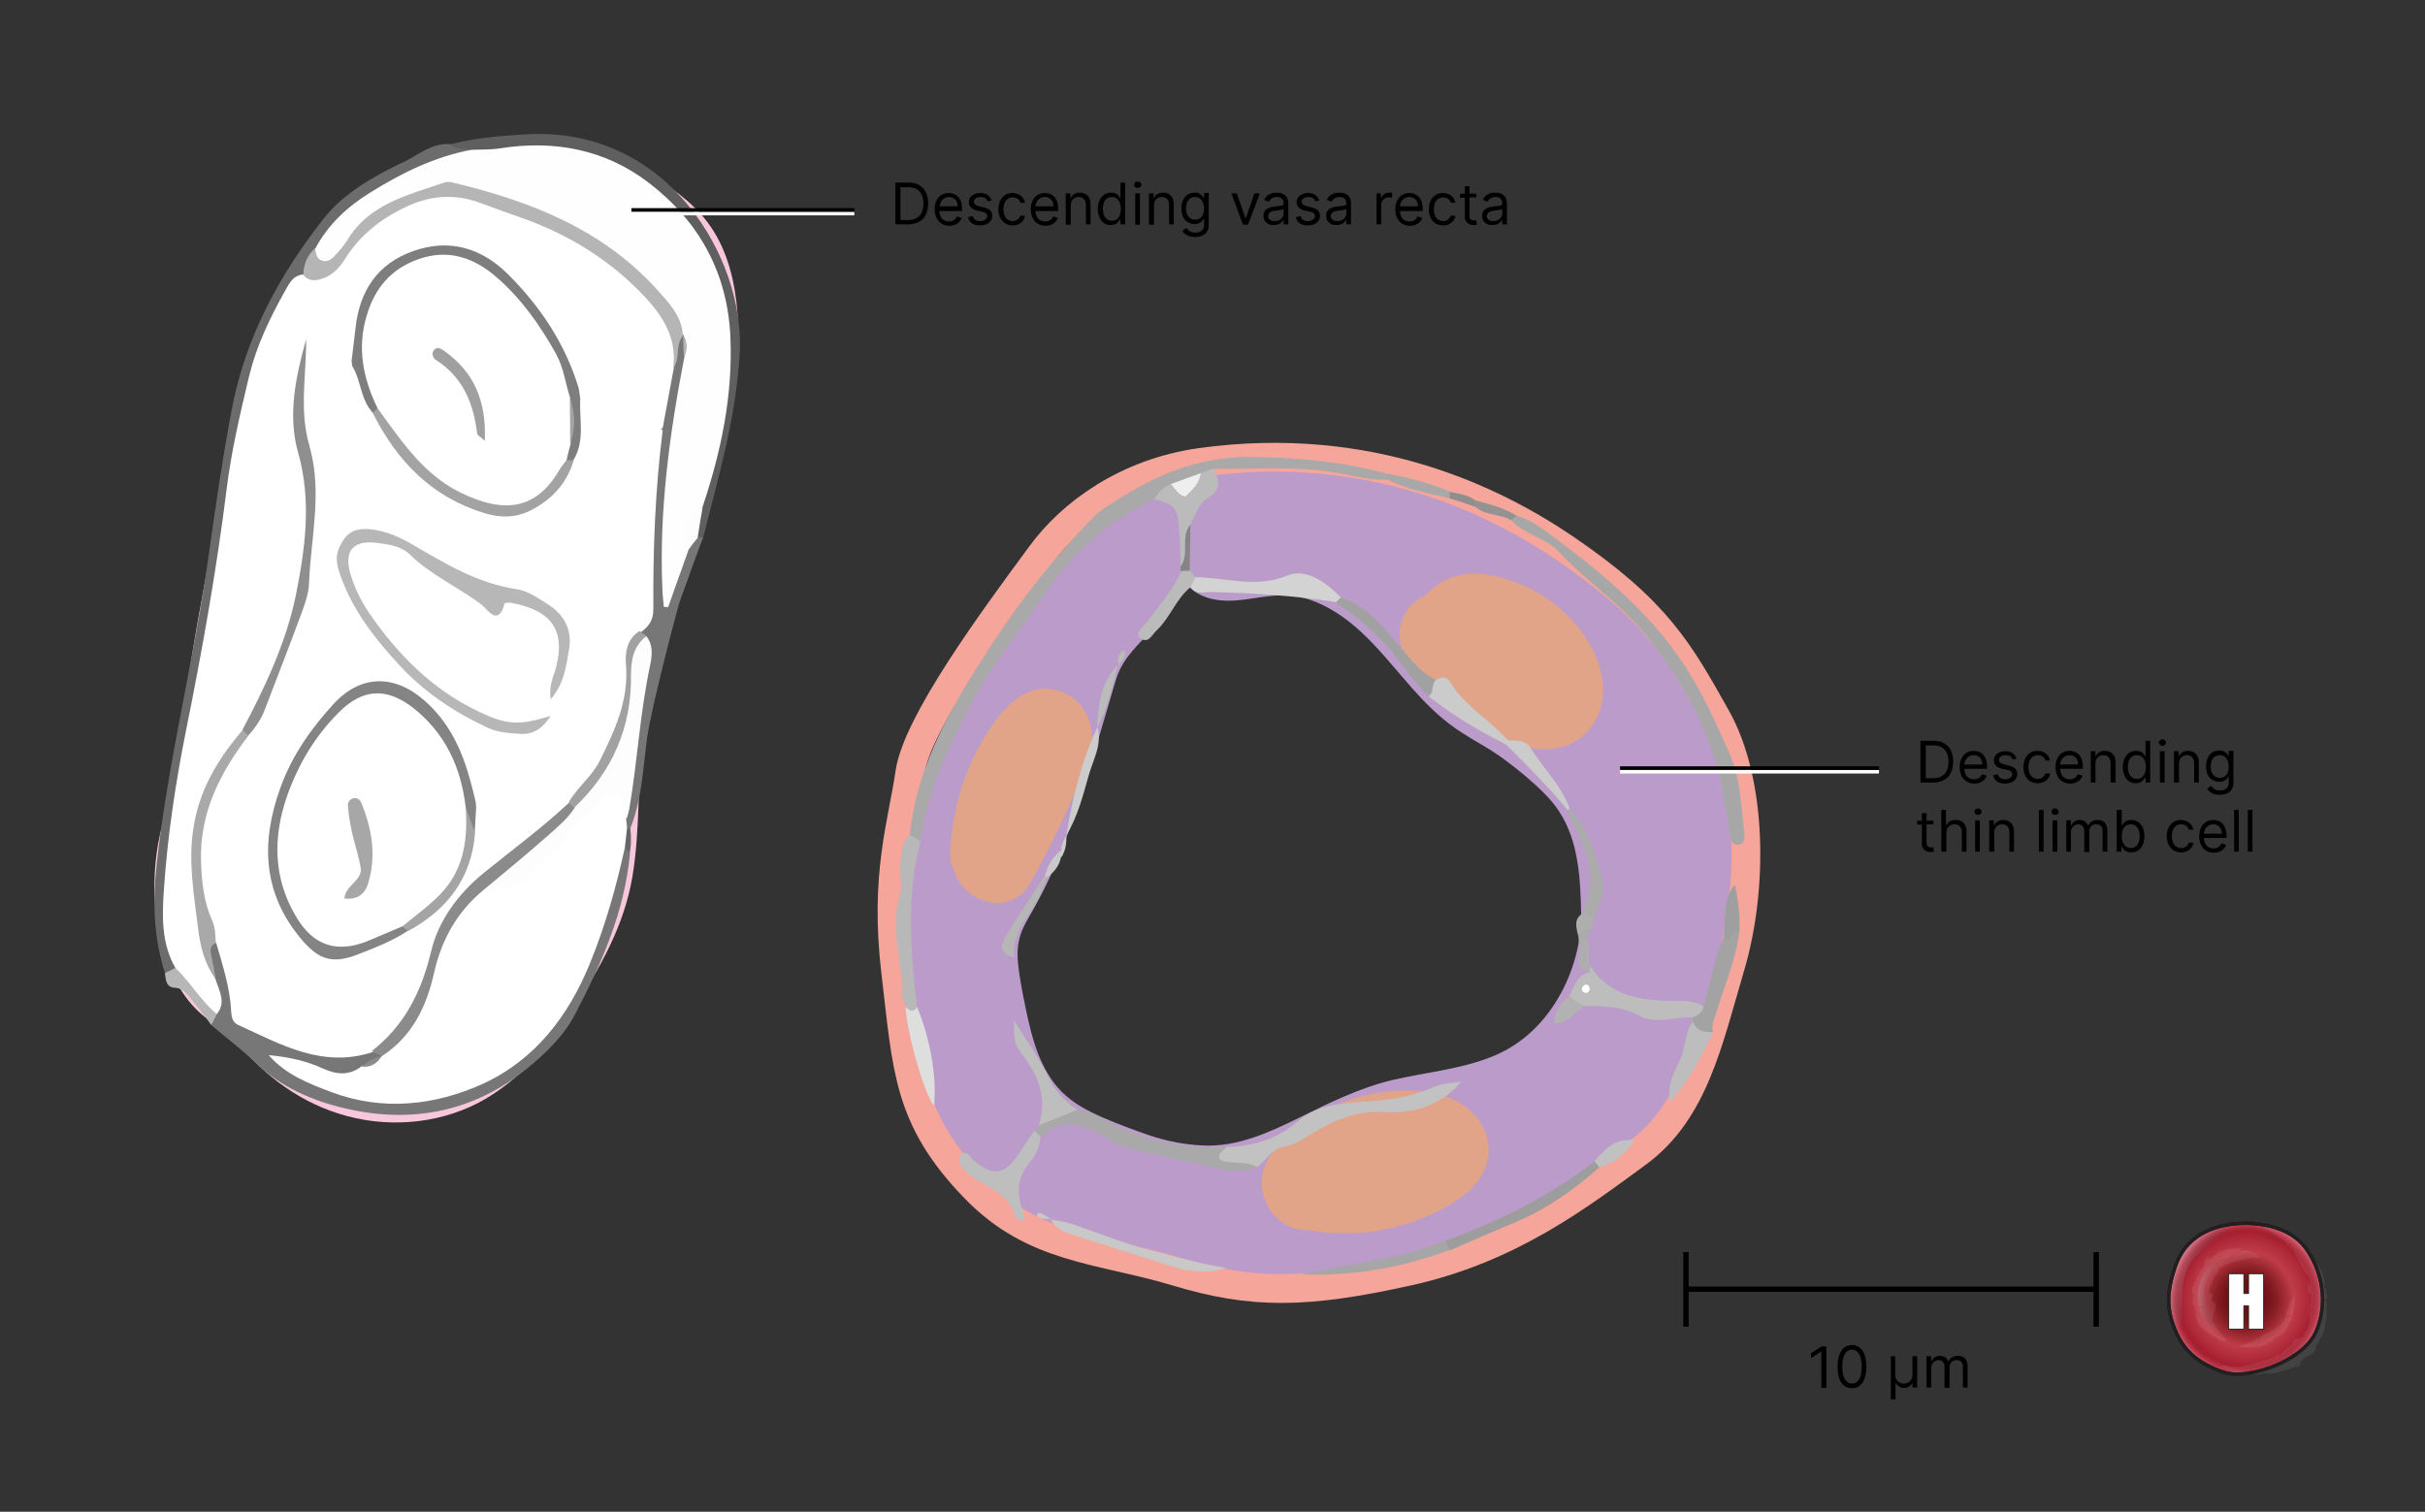 <?xml version="1.0" encoding="utf-8"?>
<!-- Generator: Adobe Illustrator 27.0.0, SVG Export Plug-In . SVG Version: 6.00 Build 0)  -->
<svg version="1.1" xmlns="http://www.w3.org/2000/svg" xmlns:xlink="http://www.w3.org/1999/xlink" x="0px" y="0px"
	 viewBox="0 0 673.3 419.8" style="enable-background:new 0 0 673.3 419.8;" xml:space="preserve">
<rect x="0" y="0" width="673.3" height="419.8" fill="#333333" stroke="none"/>
<style type="text/css">
	#sketch { mix-blend-mode: multiply; }
	#nuclei { mix-blend-mode: multiply; }
	#membrane { mix-blend-mode: multiply; }
	.st0{fill:none;}
	.st1{fill:#F4E4EA;}
	.st2{fill:#CD5257;}
	.st3{fill:#F9C7DC;}
	.st4{fill:#BA9BC9;}
	.st5{fill:none;stroke:#F5A59A;stroke-width:8;stroke-miterlimit:10;}
	.st6{fill:#E2A489;}
	.st7{fill:#A9A9A9;}
	.st8{fill:#A7A7A7;}
	.st9{fill:#C2C2C2;}
	.st10{fill:#BDBDBD;}
	.st11{fill:#B8B8B8;}
	.st12{fill:#D3D3D3;}
	.st13{fill:#BEBEBE;}
	.st14{fill:#9D9D9D;}
	.st15{fill:#C8C8C8;}
	.st16{fill:#BBBBBB;}
	.st17{fill:#A3A3A3;}
	.st18{fill:#A6A6A6;}
	.st19{fill:#DEDEDE;}
	.st20{fill:#CBCBCB;}
	.st21{fill:#A1A1A1;}
	.st22{fill:#ABABAB;}
	.st23{fill:#CCCCCC;}
	.st24{fill:#B6B6B6;}
	.st25{fill:#9F9F9F;}
	.st26{fill:#C1C1C1;}
	.st27{fill:#A8A8A8;}
	.st28{fill:#B2B2B2;}
	.st29{fill:#939393;}
	.st30{fill:#AEAEAE;}
	.st31{fill:#858585;}
	.st32{fill:#C9C9C9;}
	.st33{fill:#8E8E8E;}
	.st34{fill:#EEEEEE;}
	.st35{fill:#FFFFFF;}
	.st36{fill:#777777;}
	.st37{fill:#6C6C6C;}
	.st38{fill:#5F5F5F;}
	.st39{fill:#B7B7B7;}
	.st40{fill:#666666;}
	.st41{fill:#8B8B8B;}
	.st42{fill:#FEFEFE;}
	.st43{fill:#B5B5B5;}
	.st44{fill:#FDFDFD;}
	.st45{fill:#848484;}
	.st46{fill:#7E7E7E;}
	.st47{fill:#8F8F8F;}
	.st48{fill:#A4A4A4;}
	.st49{fill:#A0A0A0;}
	.st50{fill:none;stroke:#FFFFFF;stroke-miterlimit:10;}
	.st51{fill:none;stroke:#000000;stroke-miterlimit:10;}
	.st52{fill:none;stroke:#000000;stroke-width:1.5;stroke-miterlimit:10;}
	.st53{fill:url(#SVGID_1_);stroke:#231F20;stroke-width:0.94;stroke-miterlimit:10;}
	.st54{opacity:0.1;}
	.st55{opacity:0.9;}
	.st56{opacity:0.3;}
	.st57{fill:url(#SVGID_00000101802444189720617520000016622107658414639533_);}
	.st58{fill:url(#SVGID_00000152980995808130325820000006899989267185633175_);}
	.st59{fill:none;stroke:#231F20;stroke-width:0.94;stroke-miterlimit:10;}
	.st60{fill:#FFFFFF;stroke:#231F20;stroke-width:0.235;stroke-miterlimit:10;}
	.st61{fill:none;stroke:#000000;stroke-width:1.487;stroke-miterlimit:10;}
</style>
<g id="Crosswalk">
	<g id="Descending_x5F_Thin_x5F_Loop_x5F_Of_x5F_Henle">
		<g id="Descending_x5F_Vasa_x5F_recta">
			<polyline class="st0" points="90.8,74.1 105.2,59.3 118.2,53.7 132.9,53.7 156.2,64.6 175,75.8 182.7,86.5 187.7,99.1 184,123.4 
				183,139 182.2,152.2 183.8,163.3 184,172.7 195,140.7 202.7,115.8 205.4,94.2 199.7,70.7 186.5,52 170.9,41.5 146.1,37.2 
				121.4,40 102,51 89.7,60.9 82.7,72.2 90.8,74.1 			"/>
			<polyline class="st0" points="79.1,76.1 67.8,100.4 61.8,128.2 57.2,159.3 49.4,201.9 44.9,238 42.8,256.7 48.1,271.9 61,284.6 
				63.4,274.6 55.2,245.6 59.2,220.7 73.5,197 85.7,167.3 86.1,136.1 83.9,119.7 85.7,98.2 88.9,77.5 79.1,76.1 			"/>
			<polyline class="st0" points="68.1,288.9 82.7,303.2 105.1,309.5 130.1,305.4 152.7,290.9 163.5,273.9 171.2,253.1 174.9,237.1 
				176.8,224.5 180.4,200.9 181.9,188.2 181.9,178.8 177.7,175.2 173.9,184.8 172.5,199.8 165,216 146.4,232.8 129.9,248.6 
				121.7,258 120.6,269.7 113,284.6 101.2,294.7 82.7,291.4 68.1,288.9 			"/>
		</g>
		<g id="Descending_x5F_Thin_x5F_Limb_x5F_Cell">
			<polyline class="st0" points="323,135 296.1,152.6 275.8,178.3 262.8,199.8 254.4,227.8 251.4,252.3 253.9,282.5 259.3,307.1 
				270.1,322 277.6,325.2 288.5,312.5 291.9,303.1 281.5,273.4 281.6,257.6 294.5,236.2 302.2,215.6 307.6,194.6 316.3,177 
				325.1,166 327.9,157.3 329.2,141.8 323,135 			"/>
			<polyline class="st0" points="304.6,311.6 291.7,311.6 283.2,319.9 280.5,331.1 293.8,341.1 330.6,352.5 372.3,354 398.5,347.2 
				431.5,333.7 451.9,319.1 463.6,306.3 470,288 472.8,282.8 445.1,279.5 433.7,275.7 429.1,284.6 411,296.2 392.6,300.3 
				372.3,305.3 356.3,312.1 343,319.2 319.7,316.3 304.6,311.6 			"/>
			<polyline class="st0" points="331.9,160.3 343.9,164.2 355.9,162.8 366.2,162.3 385.2,177.7 398.7,194.9 414.9,205.1 
				426.9,211.9 440.2,234.6 442.7,245.6 438.7,263.7 439.2,270.9 451.9,276.7 468.1,280.5 476.5,275.7 480.8,249.6 480.8,228 
				470,193.9 451.9,167.9 423.9,145.7 389.4,135 360.5,130.1 336.8,130.1 331.9,137.9 329.2,149.1 331.9,160.3 			"/>
		</g>
	</g>
</g>
<g id="art">
	<g>
		<path class="st1" d="M104.5,56.3c-17,18.5-28.7,41.8-33.3,66.5c-2.1,11.4-2.8,23-5.5,34.3c-2.1,8.8-5.5,17.3-7.9,26.1
			c-6.3,22.1-7,45.5-4.4,68.3c0.6,5.2,1.4,10.5,3.4,15.4c1.9,4.6,4.9,8.6,7.9,12.6c4.5,6,9,12.1,15.2,16.3
			c5.7,3.9,12.4,5.9,19.1,7.7c3.4,1,7,1.9,10.5,1.8c4.5-0.2,8.7-2,12.4-4.5c11.7-7.8,18.3-20.9,24.4-33.5
			c10.9-22.5,22-45.2,28.5-69.4c6.5-24.3,8.4-49.7,15.4-73.9c2.8-9.8,6.4-19.7,5.2-29.8c-1.5-12.3-10.1-22.6-19.5-30.6
			c-7.5-6.4-16-12-25.7-13.5c-8.2-1.3-16.6,0.4-24.8,2.1c-7.3,1.5-14.6,3.1-21.9,4.7"/>
		<g>
			<path class="st1" d="M103.1,54.9c-13.4,14.6-23.5,32-29.6,50.9c-3.3,10.1-5,20.4-6.4,30.8c-0.7,5.6-1.5,11.1-2.6,16.6
				c-1.1,5.6-2.8,11-4.6,16.4c-1.7,5.3-3.5,10.6-4.9,16c-1.4,5.4-2.5,10.8-3.3,16.3c-1.6,11.1-2.1,22.3-1.6,33.5
				c0.2,5.5,0.7,11.1,1.3,16.6c0.6,5.4,1.5,10.9,3.7,15.9c2.1,4.9,5.3,9.1,8.4,13.3c3,4,6,8,9.6,11.5c3.7,3.6,7.9,6.4,12.5,8.4
				c4.9,2.1,10.1,3.6,15.2,5c5.4,1.4,10.7,1.7,15.9-0.3c4.6-1.8,8.7-4.7,12.2-8c6.9-6.5,11.7-14.7,15.9-23.1
				c4.8-9.5,9.4-19.2,13.9-28.9c4.6-10.1,9-20.3,12.7-30.7c3.7-10.5,6.6-21.3,8.9-32.3c2.2-11,3.9-22.1,6-33.1
				c1-5.6,2.2-11.1,3.5-16.7c1.3-5.4,2.9-10.7,4.5-16.1c2.9-10.2,4.9-20.8,1.1-31c-3.3-8.9-9.7-16.3-16.7-22.6
				c-7.3-6.5-15.8-12.5-25.5-14.7c-11.1-2.6-22.4,0.4-33.3,2.7C114.3,52.5,108.7,53.7,103.1,54.9c-2.6,0.6-1.5,4.4,1,3.9
				c5.6-1.2,11.3-2.4,16.9-3.6c5.4-1.1,10.8-2.4,16.3-3.1c5.2-0.6,10.6-0.7,15.7,0.7c4.7,1.2,9,3.3,13,5.9
				c7.6,4.9,14.9,11.3,20.2,18.7c2.6,3.6,4.8,7.5,6.1,11.8c1.4,4.7,1.7,9.7,1,14.5c-0.7,5.4-2.3,10.6-3.8,15.7
				c-1.5,5.2-3,10.4-4.2,15.7c-2.4,10.7-4.2,21.5-6.1,32.3c-1.9,10.7-3.9,21.4-6.8,31.8c-2.9,10.3-6.6,20.3-10.7,30.2
				c-4.1,9.9-8.8,19.7-13.4,29.4c-4.2,8.6-8.1,17.4-13.3,25.4c-4.8,7.4-11.4,14.9-19.9,18c-5.2,1.9-10.1,1-15.3-0.5
				c-4.8-1.3-9.7-2.7-14.2-4.9c-9-4.4-14.9-12.4-20.6-20.2c-3-4.1-5.8-8.3-7.3-13.2c-1.6-5.1-2.1-10.4-2.7-15.6
				c-2.1-21.4-1.2-43.2,4.7-64c3-10.6,7.1-20.8,9.1-31.6c2-10.7,2.7-21.5,5-32.1c4-18.6,12-36.2,23.2-51.5c2.8-3.7,5.7-7.3,8.9-10.8
				C107.7,55.8,104.9,53,103.1,54.9L103.1,54.9z"/>
		</g>
	</g>
	<g>
		<path class="st2" d="M98.4,196.2C83,207.9,73.9,229,80.1,247.3c0.8,2.5,2,5,3.6,7.1c5.1,6.6,10.7,8.7,18.5,6s17.9-9.4,21-17.1
			c3.1-7.7,4.5-16.2,3.7-24.5c-0.7-6.7-3.4-13.7-7.9-18.7c-4.5-5-12.6-7.3-18.3-3.6"/>
		<g>
			<path class="st2" d="M95.6,193.4c-10.4,8.1-18.2,20-20.6,33.1c-2.3,12.4,0,28.1,11.1,35.8c10.8,7.5,25,0.1,33.5-7.7
				c10.8-9.8,13.5-27.8,10.3-41.5c-3.2-13.4-16.4-28.5-31.3-20.1c-4.5,2.6-0.4,9.5,4,6.9c6.3-3.6,12.8,1.2,16.1,6.6
				c3.8,6.4,4.8,13.8,4.2,21.2c-0.6,6.9-2.4,14.5-7.3,19.7c-4.3,4.5-10.5,8.4-16.6,9.8c-14,3.1-17.8-16.7-16.5-26.7
				c1.6-12.6,9-23.7,18.8-31.3C105.3,195.9,99.6,190.3,95.6,193.4L95.6,193.4z"/>
		</g>
	</g>
	<g>
		<path class="st2" d="M125.9,162.1c-4.6-5.5-10.8-9.6-17.7-11.8c-2-0.6-4.2-1.1-6.2-0.6c-2.1,0.5-3.9,2.2-4,4.3
			c0,1.3-0.3,2.4,0.2,3.6c7.8,18.9,18.1,26.5,29.7,37.2c2.5,2.3,6.1,3.5,9.2,4.7c3.1,1.2,5.9,2.2,8.6,0.1c2.3-1.7,3.4-4.6,4.4-7.3
			c2.3-6.1,4.4-13.8,0-18.6c-1.3-1.5-3.1-2.5-4.9-3.4c-5.7-3-11.5-5.8-17.3-8.4"/>
		<g>
			<path class="st2" d="M128.8,159.3c-6.2-7-21.9-19.1-31.4-11.5c-9.7,7.7,3.2,24.2,8.4,30.9c3.4,4.3,7.3,8.2,11.3,11.9
				c4.3,3.9,8.4,8.5,13.8,10.9c5.1,2.3,11.6,5.3,16.8,1.8c4.5-3,6.5-9.5,7.9-14.5c1.6-5.9,1.9-12.9-2.6-17.7
				c-2.7-2.9-6.5-4.5-10-6.3c-4.3-2.2-8.7-4.2-13.1-6.2c-4.7-2.1-8.7,4.8-4,6.9c5.9,2.6,11.7,5.3,17.3,8.4c6.1,3.3,6.1,7.9,4.2,14.1
				c-0.7,2.2-1.5,5.4-3,7.2c-2.4,2.7-5.6,0.9-8.4-0.2c-5-2-8.5-5.7-12.4-9.2c-6.9-6.2-13.1-12.9-17.7-21c-1.3-2.3-2.9-4.8-3.7-7.4
				c-1.7-5.4,4.5-3.4,7.3-2.3c5.3,2.1,9.7,5.6,13.5,9.9C126.5,168.8,132.1,163.2,128.8,159.3L128.8,159.3z"/>
		</g>
	</g>
	<g>
		<path class="st2" d="M120.6,72.2c-9.8,2.1-16.5,12.3-17,22.4s4.1,19.7,10.2,27.8c3.8,5,8.1,9.6,13.4,13c2.5,1.5,5.1,2.8,8,3.3
			c7.1,1.1,14.4-3.3,17.9-9.7c3.5-6.3,3.7-14.1,1.9-21.1s-5.3-13.4-9-19.6c-2.5-4.2-5.1-8.4-8.8-11.4s-8.9-4.8-13.5-3.3"/>
		<g>
			<path class="st2" d="M119.5,68.3c-11.8,3-19.3,14.4-19.9,26.2c-0.7,14.4,8,28.7,18.1,38.3c9.8,9.3,23.1,13.9,34.2,3.9
				c11-9.9,9.3-26.3,4-38.6c-5.7-13-15.9-32.7-33.1-28.6c-5,1.2-2.9,8.9,2.1,7.7c7.7-1.8,13,5.1,16.5,10.8c3.5,5.7,7,11.7,9.1,18.2
				c2.1,6.6,2.7,14.3-0.8,20.6c-2.9,5.2-9,9-15.1,7.5c-11.9-3.1-22.2-18.2-25.6-29.4c-3.4-11.2-0.1-25.7,12.6-28.9
				C126.6,74.8,124.5,67.1,119.5,68.3L119.5,68.3z"/>
		</g>
	</g>
	<g>
		<path class="st3" d="M82.7,76.7c-11,17.3-15,38.1-18.8,58.2c-1,5.4-2,10.7-3,16.1c-3.5,18.4-6.9,36.8-9,55.4
			c-0.5,4.9-1,9.9-2.3,14.6c-0.9,3.1-2.1,6.1-2.8,9.3c-2.2,9.1-2.5,18.6-0.7,27.8c1.9,9.5,6.8,20.1,15.3,24.8
			c2-16.3-11.8-31.5-10-47.8c0.6-5.5,3-10.6,5.5-15.5c6.7-13.4,14.4-26.2,20.3-39.9s10-28.6,9-43.5c-0.4-6.7-1.9-13.2-2.5-19.9
			c-1.2-13.3,1-26.7,3.2-40c-1-0.9-2.9-0.6-3.5,0.7"/>
		<g>
			<path class="st3" d="M81,75.7c-7.4,11.7-11.8,25.1-14.9,38.5c-3.4,14.4-5.8,29-8.5,43.6c-2.9,15.4-5.6,30.7-7.4,46.3
				c-0.4,3.8-0.8,7.6-1.4,11.4c-0.6,3.7-1.8,7.3-2.9,10.8c-2.3,7-3.2,14.6-3,22c0.5,13.2,5,29.5,17.4,36.4c1.4,0.8,2.8-0.2,3-1.7
				c1.4-12.3-5.4-23.4-8.6-34.9c-1.7-6-2.1-12-0.2-18c2.1-6.8,5.9-13.2,9.2-19.5c6.8-12.9,14-25.6,18.8-39.4
				c2.4-6.9,4.2-13.9,5.1-21.2c0.9-7.4,0.6-14.7-0.5-22.1c-0.6-4.2-1.3-8.3-1.6-12.6c-0.3-4.2-0.3-8.5-0.1-12.7
				c0.5-8.7,1.9-17.2,3.3-25.7c0.1-0.7,0.1-1.5-0.5-1.9c-2.1-1.7-5.3-1.4-6.6,1.1c-1.2,2.3,2.2,4.3,3.5,2c0.2-0.3,0.5-0.2,0.4-0.3
				c-0.2-0.6-0.3-1.3-0.5-1.9c-1.3,7.6-2.5,15.2-3.2,22.9c-0.7,7.7-0.5,15.3,0.5,23c1,7.4,2.3,14.8,1.9,22.3
				c-0.3,7.2-1.8,14.3-3.9,21.2c-4.3,14.1-11.3,27.1-18.2,40c-3.4,6.4-7,12.8-9.9,19.5c-2.6,6.2-3.6,12.5-2.5,19.2
				c2.1,13.2,11.2,25.2,9.6,39c1-0.6,2-1.2,3-1.7C52.1,275.4,48,262,47.1,251c-0.6-7.2,0-14.6,2-21.5c1-3.5,2.3-6.9,3.1-10.5
				c0.8-3.7,1.2-7.4,1.6-11.2c1.6-15,4.1-29.9,6.9-44.7c2.7-14.4,5.2-28.9,8.3-43.2c3.2-14.7,7.4-29.4,15.6-42.3
				C85.8,75.5,82.4,73.5,81,75.7L81,75.7z"/>
		</g>
	</g>
	<g>
		<path class="st3" d="M91,63.4c-1.4,2-2.6,4-3.7,6.2c-0.6,1.1-1.1,2.4-0.6,3.5c0.7,1.4,2.7,1.7,4.1,1s2.3-2,3.2-3.3
			c5.4-7.4,12.5-13.7,21-17.1s18.3-3.9,26.8-0.4c4.4,1.8,8.4,4.7,12.3,7.5c7,5,13.9,10,20.9,15.1c2.8,2,5.1,4.4,7.2,7.1
			c13.4,17.5,3.8,43.9,0.9,61.4c-1.3,8.1-2,16.7,1.1,24.3c0.2,0.6-0.5,0.2,0.1,0.5c1.4,0.8,0.9,0,1.5-1.5
			c4.8-11.3,7.7-23.3,10.6-35.3c4.3-17.9,8.7-36.5,4.7-54.4c-1-4.6-2.6-9-5.1-12.9c-2.9-4.5-7.1-8.2-11.5-11.3
			c-12.6-8.8-28.1-13.5-43.5-13.1s-30.6,5.7-42.8,15.1c-2.9,2.2-5.7,4.7-7.8,7.7"/>
		<g>
			<path class="st3" d="M89.3,62.4c-1.1,1.6-2.2,3.3-3.1,5c-0.9,1.7-1.9,3.5-1.6,5.5c0.6,3.5,5,4.5,7.7,2.7c1.5-1,2.5-2.5,3.6-3.9
				c1-1.4,2.1-2.7,3.2-4c2.3-2.5,4.8-4.9,7.5-6.9c5.8-4.3,12.6-7.2,19.9-7.7c3.7-0.3,7.3,0,10.9,0.9c3.7,1,7.1,2.8,10.4,4.9
				c6.9,4.5,13.5,9.6,20.3,14.5c3.2,2.3,6.7,4.5,9.5,7.3c2.3,2.3,4.3,4.9,5.9,7.8c5.8,11,4.1,24.5,1.8,36.2
				c-2.5,12.8-6.9,26.3-4.3,39.4c0.4,1.8,1.1,3.5,1.5,5.3c0.1-0.5,0.1-1,0.2-1.5c0,0,0,0.1,0,0.1c0.4-0.3,0.8-0.6,1.2-0.9
				c0,0-0.1,0-0.1,0c-1.5,0.3-1.8,2.3-0.9,3.3c1,1,2.9,1.5,4,0.4c0.5-0.4,0.6-1,0.8-1.6c0.2-0.9,0.6-1.7,1-2.6
				c1.5-3.8,2.9-7.7,4.1-11.6c2.5-8,4.4-16.2,6.4-24.3c3.9-16.3,7.6-33.3,4.8-50.1c-1.3-7.7-4-15-9.2-20.9
				c-4.9-5.5-11.4-9.8-17.9-13.1c-13.7-6.9-29.2-9.5-44.3-7.4c-7.4,1-14.6,3.2-21.3,6.3c-6.7,3.1-13.4,7.3-18.7,12.5
				c-1.3,1.3-2.5,2.7-3.6,4.3c-0.6,0.9-0.2,2.2,0.7,2.7c1,0.6,2.1,0.2,2.7-0.7c4-5.5,10.1-9.6,15.9-12.8c6-3.4,12.5-5.8,19.2-7.3
				c13.7-3.1,28-1.9,41.1,3.1c6.4,2.5,12.7,5.9,18.1,10.2c5.4,4.3,9.4,9.6,11.5,16.2c4.8,14.8,2.6,30.9-0.6,45.8
				c-1.8,8.6-3.9,17.1-6.2,25.5c-1.1,4.1-2.3,8.2-3.6,12.2c-0.7,2.1-1.4,4.2-2.2,6.2c-0.4,1-0.8,2-1.2,3c-0.2,0.4-0.3,0.7-0.4,1.1
				c0,0.2-0.1,0.3-0.1,0.5c-0.1,0.5,0,0.3,0.6-0.5c0.3-0.1,0.7-0.2,1-0.3c0.5,0.2,0.6,0.2,0.3,0c-0.2-0.1-0.2-0.1,0,0.1
				c-0.3,1.1-0.6,2.2-0.9,3.3c0.6-0.1,1.1-0.6,1.4-1.1c0.6-1,0-2-0.3-3c-0.6-1.8-1.1-3.7-1.3-5.6c-0.5-3.8-0.3-7.7,0.1-11.6
				c0.7-6.1,2.1-12,3.3-18c2.6-12.2,5.2-25.3,2-37.6c-1.7-6.4-5.1-12.2-9.9-16.8c-2.9-2.8-6.4-5-9.6-7.4c-3.5-2.5-7-5-10.5-7.5
				c-6.4-4.6-12.8-9.8-20.5-12.1c-7.2-2.1-15.2-1.8-22.3,0.6c-6.8,2.2-12.9,6.2-18,11.2c-2.5,2.5-4.8,5.2-6.9,8.1
				c-0.7,1-1.7,2.5-3.1,2.4c-0.5-0.1-0.4-0.1-0.4-0.7c0.1-0.8,0.7-1.7,1.1-2.4c0.9-1.7,2-3.4,3.1-5C94.2,62.3,90.7,60.3,89.3,62.4
				L89.3,62.4z"/>
		</g>
	</g>
	<g>
		<path class="st3" d="M80.7,293.3c-4.5-2.9-9.4-5.3-14.5-6.9c7.1,9.7,17.2,17.4,28.7,21s24.4,3.1,35.3-2.1
			c13.6-6.4,23.1-19.1,31-31.9c4-6.5,7.7-13.1,10.1-20.4c7.3-22.3,0.9-47.5,9.5-69.4c0.6-1.6,1.4-3.3,1.2-5s-1.6-3.5-3.3-3.3
			c-1.8,0.2-2.8,2.2-3.2,4c-1,4.8-0.3,9.9-0.7,14.8c-1.2,13.3-10.7,24.3-20.8,33.2c-10,8.9-21.2,17-27.8,28.6
			c-3.9,6.9-5.9,14.7-9.2,21.9c-3.3,7.2-8.3,14.2-15.8,16.9c-6.3,2.3-13.3,1.1-20-0.1"/>
		<g>
			<path class="st3" d="M81.7,291.6c-4.7-3-9.7-5.4-15-7.1c-1.6-0.5-3.3,1.5-2.3,2.9c7.4,10.1,17.6,18,29.5,21.8
				c12.7,4.1,27.1,3.2,39-3c11-5.8,19.2-15.5,26-25.7c7.6-11.4,14.4-23.4,16.7-37.1c2.2-13.3,1.4-26.9,2.8-40.4
				c0.7-6.8,2.1-13.3,4.6-19.7c1.1-3,1.6-6.6-1.1-8.9c-2.5-2.1-5.8-1.1-7.4,1.6c-1.6,2.9-1.6,6.6-1.7,9.8c0,3.5,0.2,6.9-0.4,10.4
				c-1.1,6-3.9,11.5-7.4,16.3c-7.4,10.2-17.9,17.4-27.1,25.9c-4.6,4.3-8.9,8.9-12.3,14.2c-3.7,5.9-5.9,12.6-8.4,19.1
				c-2.2,5.6-4.7,11.2-8.9,15.6c-1.9,2-4.2,3.8-6.8,4.9c-3,1.3-6.3,1.7-9.6,1.6c-3.5-0.1-6.8-0.7-10.2-1.3c-1.1-0.2-2.2,0.3-2.5,1.4
				c-0.3,1,0.3,2.3,1.4,2.5c6.6,1.2,13.6,2.4,20.2,0.4c5.6-1.8,10.1-5.7,13.5-10.5c3.6-5.1,5.9-11,8-16.8c2.3-6.1,4.7-12.1,8.5-17.4
				c7.1-9.8,17.3-16.9,26.2-25c8.7-7.9,17-17.8,19.1-29.7c0.6-3.3,0.6-6.6,0.6-10c0-1.8,0-3.5,0.2-5.3c0.1-1.4,0.3-3.1,1.1-4.3
				c0.5-0.7,1.1-0.6,1.5,0.1c0.7,1.2,0,2.7-0.4,3.9c-1.2,3.1-2.3,6.2-3,9.5c-3,12.7-2.4,25.9-3.2,38.9c-0.4,6.5-1.1,13-2.8,19.3
				c-1.8,6.6-4.8,12.6-8.2,18.5c-6.1,10.4-13,20.9-22.3,28.7c-9.6,8-21.8,11.8-34.2,10.7c-12.1-1.1-23.4-7.1-31.9-15.6
				c-2-2-3.9-4.2-5.6-6.6c-0.8,1-1.5,2-2.3,2.9c5,1.6,9.6,3.9,14,6.7C81.8,296.4,83.8,293,81.7,291.6L81.7,291.6z"/>
		</g>
	</g>
	<g>
		<path class="st4" d="M317.9,137.6c-15.8,6.5-23.5,20.9-33.3,35s-18,25.2-23.8,41.3c-2.2,6-8,14.7-8.7,21.1
			c-0.8,6.6,0,13.2,0.4,19.8c1.1,16.7,0.5,33.9,6.8,49.4c7.8,19,25.4,32.8,44.7,40c19.3,7.2,40.2,8.5,60.8,8.4
			c11.3,0,22.7-2.4,33.6-5.3c10.5-2.8,20.3-7.7,29.5-13.6c18.7-11.9,35.1-25.8,45.4-45.4c10.2-19.6,13.8-43.1,7.4-64.3
			c-3.5-11.4-9.7-21.9-13.1-33.3c-1.2-4-2-8.3-4.2-11.9c-3.8-6.4-10.9-10-16.6-14.8c-4.4-3.7-8-8.2-12.6-11.8
			c-6.9-5.4-15.5-8.1-23.9-10.7c-15.1-4.7-30.3-9.4-46-11.1c-15.7-1.7-32.1-0.4-46.3,6.6c8.8,4.2,6.2,18.8,13.9,24.8
			c6.4,4.9,15.6,1,23.7,1c10.5-0.1,19.8,6.8,27,14.5c7.2,7.7,13.3,16.6,21.9,22.7c4.9,3.5,10.4,5.9,15.1,9.7
			c5.2,4.2,12,9.8,15.2,15.6c4.7,8.4,5.2,17.7,5.5,27.3c0.4,14.3-7,30.6-18.9,38.5c-13,8.6-29.6,7.5-44.1,13.1
			c-15,5.7-29,16.8-45,15.5c-6-0.5-11.7-1.7-17.3-3.9c-8.5-3.3-17.3-5.9-23.4-12.7c-7.2-8.2-9.3-21.6-11-32.3
			c-0.5-2.9-1-5.9-0.5-8.9c0.6-3.9,2.6-7.3,4.5-10.7c10.6-18.5,16.5-42.6,22.6-63c2.2-7.3,6.9-10.6,11.8-16.5
			c2.7-3.3,6.4-6.2,6.8-10.5c0.2-2.1-0.4-4.2-1.1-6.1c-1.3-3.9-2.5-7.8-3.8-11.7c-0.7-2-1.4-4.2-3.2-5.4s-4.8-0.6-5.2,1.5"/>
		<g>
			<path class="st4" d="M317.4,135.7c-10.1,4.2-17.6,11.8-23.9,20.5c-3.2,4.4-6.1,9-9.2,13.5c-3.3,4.8-6.7,9.6-9.9,14.4
				c-3.2,4.8-6.2,9.6-8.9,14.7c-1.4,2.6-2.7,5.3-3.8,8c-1.1,2.6-2,5.3-3.2,7.9c-2.1,4.9-4.9,9.5-6.8,14.5
				c-2.1,5.5-1.9,11.5-1.6,17.4c0.4,6.5,0.9,13,1.2,19.6c0.3,6.3,0.6,12.7,1.4,19c1.5,11.6,5,22.7,11.8,32.2
				c13.2,18.4,34.3,29,56.1,33.6c12.8,2.7,25.9,3.5,38.9,3.7c6.7,0.1,13.3-0.2,19.9-1.1c6.5-0.9,12.9-2.4,19.3-4.1
				c12.1-3.2,23.1-9,33.5-15.9c9.2-6.1,18.1-12.8,25.8-20.7c16.4-16.7,26.8-38.9,28-62.3c0.6-12.4-1.7-24.3-6.4-35.8
				c-2.4-5.9-5.2-11.6-7.5-17.5c-1.1-2.9-2.1-5.8-2.9-8.7c-0.8-2.9-1.6-5.8-2.8-8.5c-2.4-5.1-6.7-8.8-11.1-12
				c-2.2-1.6-4.4-3.1-6.4-4.8c-2.4-2-4.5-4.2-6.7-6.4c-4.4-4.4-9-8.2-14.6-10.9c-5.4-2.6-11.1-4.4-16.8-6.1
				c-24.6-7.6-50.5-15.3-76.4-9.9c-5.9,1.2-11.6,3.1-16.9,5.8c-1.3,0.6-1.3,2.8,0,3.5c2.7,1.3,4.1,3.8,5.1,6.5
				c1.2,3.1,1.9,6.4,3,9.6c1.2,3.2,2.8,6.4,5.6,8.5c3.6,2.7,8.1,3.2,12.4,2.8c4.5-0.4,8.9-1.5,13.5-1.4c4.4,0.2,8.6,1.7,12.4,3.9
				c8.2,4.7,14.2,12.2,20.3,19.3c3.1,3.6,6.3,7.2,9.9,10.3c3.7,3.3,7.9,5.8,12.2,8.3c4.1,2.4,7.8,5.2,11.5,8.3
				c3.5,3,7.1,6.2,9.6,10.1c5.3,8.2,5.8,18.5,6,28c0.1,8.3-2.2,16.6-6.4,23.7c-4.4,7.5-10.7,13.3-18.8,16.4
				c-8.7,3.4-18.1,4.2-27.1,6.3c-9.3,2.2-17.7,6.4-26.2,10.6c-8.2,4-16.9,8-26.3,7.6c-5.1-0.2-10.2-1.2-15-2.8
				c-4.4-1.5-8.9-3.2-13.1-5c-4.1-1.8-8.1-3.9-11.3-7.1c-2.9-2.9-5-6.6-6.5-10.4c-1.6-4.1-2.6-8.4-3.5-12.7
				c-0.9-4.4-1.8-8.8-2.2-13.2c-0.2-2.6,0-5,0.8-7.5c0.8-2.3,2.1-4.4,3.3-6.5c2.3-4.1,4.4-8.2,6.2-12.5c3.9-9,7-18.4,9.9-27.8
				c1.4-4.6,2.7-9.3,4.1-13.9c0.7-2.3,1.3-4.5,2-6.8c0.6-2.1,1.2-4.3,2.2-6.3c1.9-3.7,4.9-6.6,7.7-9.6c1.5-1.7,2.9-3.4,4.4-5
				c1.5-1.6,3-3.3,4.1-5.3c1.1-2.2,1.5-4.5,1.1-6.9c-0.4-2.6-1.4-5.2-2.2-7.7c-0.9-2.7-1.7-5.3-2.6-8c-0.7-2.1-1.5-4.3-3.1-5.8
				c-2.7-2.5-8.1-2.2-9.1,1.9c-0.6,2.5,3.3,3.6,3.9,1.1c0.2-1,1.8-0.7,2.4-0.2c1.7,1.4,2.1,4.2,2.8,6.2c0.9,2.7,1.7,5.3,2.6,8
				c0.8,2.3,1.9,5,1.5,7.5c-0.3,2-1.6,3.7-2.9,5.1c-1.4,1.7-2.9,3.3-4.4,5c-2.8,3.2-6,6.2-8.4,9.9c-2.5,3.9-3.6,8.5-4.8,12.9
				c-1.3,4.6-2.7,9.2-4,13.8c-2.8,9.5-5.8,18.9-9.6,28.1c-1.8,4.3-3.8,8.5-6,12.6c-2.4,4.3-5.1,8.6-5.7,13.6
				c-0.5,4.8,0.8,9.8,1.6,14.5c0.8,4.4,1.6,8.7,3,13c1.3,4.1,2.9,8.1,5.4,11.6c2.6,3.8,6,6.8,10,9.1c4,2.4,8.4,4,12.8,5.6
				c4.7,1.8,9.4,3.5,14.3,4.5c4.9,0.9,9.9,1.4,14.9,0.7c4.6-0.6,9.1-2.1,13.4-3.9c8.8-3.7,16.9-8.8,25.9-11.9
				c8.9-3.1,18.4-4,27.5-6.2c8.8-2.2,17-6,23.1-12.9c5.7-6.4,9.7-14.5,11.5-22.9c0.9-4.3,1.2-8.6,1-13c-0.2-5-0.5-10-1.5-15
				c-1-4.7-2.6-9.4-5.4-13.3c-2.7-4-6.3-7.3-9.9-10.4c-3.7-3.2-7.5-6.1-11.7-8.6c-4.2-2.5-8.4-4.9-12.1-8.2
				c-13.6-12.1-23.2-32.1-43.3-34.3c-4.6-0.5-9.1,0.5-13.7,1.1c-4,0.5-8.5,0.8-11.8-2c-2.4-2-3.6-5-4.5-7.9c-1-3.3-1.8-6.7-3.2-9.8
				c-1.3-2.9-3.3-5.5-6.2-7c0,1.2,0,2.3,0,3.5c22.6-11,48.8-7.2,72.1-0.8c6.2,1.7,12.4,3.6,18.6,5.5c5.5,1.7,11.1,3.4,16.3,6
				c2.6,1.3,5.1,2.8,7.4,4.7c2.3,1.9,4.3,4,6.4,6.1c2,2.1,4.1,4.1,6.3,5.9c2.1,1.7,4.3,3.2,6.5,4.8c4.2,3.1,8.2,6.5,10.2,11.4
				c1.1,2.7,1.7,5.6,2.5,8.3c0.9,3,2,6,3.1,9c4.5,11.2,10.2,21.9,12.2,34c3.8,22.5-3,46.4-16.3,64.8c-6.2,8.6-14,16.1-22.3,22.6
				c-8.9,7-18.5,13.3-28.6,18.3c-5.4,2.6-11.1,4.7-16.9,6.2c-6.3,1.6-12.6,3.1-19.1,4c-6.3,0.9-12.7,1-19.1,0.9
				c-6.3-0.1-12.6-0.3-18.8-0.9c-22.4-2-45.2-8.2-62.2-23.6c-7.6-6.8-13.8-15.3-17.2-25c-4.1-11.5-4.7-23.8-5.2-35.9
				c-0.3-6.4-0.8-12.7-1.1-19.1c-0.2-3.2-0.2-6.5,0-9.7c0.2-2.4,0.8-4.6,1.7-6.8c1.9-4.8,4.6-9.2,6.6-14c2.1-5.2,4.1-10.4,6.8-15.4
				c5.3-10,12.1-19.1,18.5-28.4c5.7-8.4,11.1-17.4,18.6-24.3c3.6-3.3,7.7-6.1,12.2-7.9c1-0.4,1.7-1.3,1.4-2.5
				C319.6,136.1,318.4,135.3,317.4,135.7L317.4,135.7z"/>
		</g>
	</g>
</g>
<g id="membrane">
	<path class="st5" d="M289,154.1c-13.5,18.3-34.4,46.7-36.4,60.6s-7.1,28.3-3.9,55.2c3.2,26.9,3.2,40.6,21.8,59.9
		c16.6,17.3,34.9,16.9,56.1,23.3c21.2,6.4,36.1,6.2,64.5-0.1s47.6-21.2,63.5-32.8c15.8-11.6,19.7-31.1,25.9-52.1
		c6.2-21,6.2-50.8-4-68.9c-10.2-18.1-16.2-29.4-42.1-47c-19.5-13.2-53.9-30.3-101-23.8C312.7,131.3,297.4,142.6,289,154.1z"/>
</g>
<g id="nuclei">
	<g>
		<g>
			<path class="st6" d="M286.1,245.1c5.1-9.1,9.6-18.4,13.6-28c1.7-4.2,3.7-8.3,3.5-12.9c-0.3-5.8-3.9-11-9.6-12.5
				c-10.8-2.9-18.3,8.9-22.5,17.1c-4.5,8.7-6.8,18.1-7.3,27.9c-0.3,6.2,5.5,11.5,11.5,11.5c6.5,0,11.2-5.3,11.5-11.5
				c0.4-9.1,3.8-19.1,10.5-25.5c-1.7,1-3.4,2-5.1,3c0.3-0.1,0.6-0.2,1-0.4c-2,0-4.1,0-6.1,0c0.3,0.1,0.5,0.1,0.8,0.2
				c-1.7-1-3.4-2-5.1-3c0.2,0.2,0.3,0.4,0.5,0.5c-1-1.7-2-3.4-3-5.1c-0.4-1.3,0.7-2.9-0.4-1.6c-0.9,1.1-1.2,3-1.7,4.4
				c-1.1,2.6-2.2,5.1-3.4,7.6c-2.7,5.7-5.6,11.2-8.6,16.7C258.9,246.4,278.8,258,286.1,245.1L286.1,245.1z"/>
		</g>
	</g>
	<g>
		<g>
			<path class="st6" d="M390.2,181.7c6.7,9.6,15.4,17.9,26.1,22.9c6.1,2.8,12.6,5,19.2,2.2c7.5-3.2,10.7-11.1,9.3-18.8
				c-1.9-10.6-10.9-20.3-20.5-24.8c-5.7-2.7-12.1-4.6-18.4-3.6c-7.7,1.3-14.3,8.1-13.6,16.2c0.6,6.2,4.9,11.5,11.5,11.5
				c5.8,0,12.1-5.3,11.5-11.5c0,0.2-0.1,0.3-0.1,0.5c-1,1.7-2,3.4-3,5.1c-2.9,3.7-4.5,0-2.2,0.9c0.2,0.1,2,0.6,2.7,0.8
				c1.5,0.6,3.6,1.7,5,2.9c0.9,0.8,2.2,2.2,2.9,3.2c2.5,3.5,0.4,4.9,5.6-0.1c7.5-7.1,4.6-2.6,2.4-4c-0.8-0.6-1.9-0.9-2.8-1.4
				c-2.3-1.2-4.6-2.6-6.7-4.2c-3.4-2.6-6.5-5.9-9-9.4c-3.5-5.1-10.1-7.4-15.7-4.1C389.3,168.9,386.6,176.6,390.2,181.7L390.2,181.7z
				"/>
		</g>
	</g>
	<g>
		<g>
			<path class="st6" d="M359.6,340.8c13.4,3.3,27.1,1.8,39.5-4.4c6.6-3.3,13.9-8.3,14.2-16.5c0.3-7.6-5.5-13.5-12.5-15.6
				c-11.6-3.5-25.8-0.5-35.9,5.7c-5.3,3.3-12.1,8.4-14,14.7c-2.9,9.6,5.8,19.5,15.7,16.3c14.1-4.4,8.1-26.7-6.1-22.2
				c-0.2,0.1-0.5,0.2-0.7,0.2c3,0.4,5.9,0.8,8.9,1.2c-0.2-0.1-0.5-0.3-0.7-0.4c1.4,1.4,2.8,2.8,4.1,4.1c-0.1-0.3-0.3-0.5-0.4-0.8
				c0.4,3,0.8,5.9,1.2,8.9c-1.3,2-1.2,2.2,0.2,0.6c0.4-0.3,0.7-0.7,1.1-1c0.7-0.6,1.6-1.2,2.5-1.8c2.2-1.4,4.4-2.3,6.8-3
				c2.5-0.7,4.6-1,7.3-0.9c0.9,0,2.3,0.3,2.9,0.2c-0.4,0.2,0,0.3,1.1,0.3c-2.2-1.7-2.6-1.8-1.4-0.4c-1-1.7-2-3.4-3-5.1
				c0-0.4,0-0.7-0.1-1.1c0.5-1.9,1-3.9,1.6-5.8c0.1-0.1,3.1-1.8-0.8,0.5c-1.2,0.7-2.3,1.4-3.5,1.9c-2.3,1.1-4.7,1.8-7.1,2.3
				c-4.8,1.1-9.8,0.9-14.6-0.3C351.3,315.1,345.2,337.3,359.6,340.8L359.6,340.8z"/>
		</g>
	</g>
	<g>
		<g>
			<path class="st6" d="M133.6,295.9c15.4-6.1,26-20.4,25.5-37.3c-0.1-4.3-3-8.6-7.3-9.6c-19.1-4.7-27.4,20.5-27.9,35
				c-0.5,12.9,19.5,12.9,20,0c0.1-3.4,0.7-6.6,1.9-9.8c0.5-1.3,1.1-2.5,1.8-3.8c0.4-0.7,0.8-1.5,1.3-2.2c1.3-1,0.4-1-2.5,0
				c-2.4-3.2-4.9-6.4-7.3-9.6c0.2,7.3-3.7,15.2-10.9,18c-5,2-8.5,6.7-7,12.3C122.6,293.7,128.5,297.9,133.6,295.9L133.6,295.9z"/>
		</g>
	</g>
	<g>
		<g>
			<path class="st6" d="M149.9,60.8c8.9,0.6,16.9,4.6,23.2,10.8c9.1,9.1,23.3-5,14.1-14.1c-10.1-10.1-23.1-15.7-37.3-16.7
				c-5.4-0.4-10,4.9-10,10C139.9,56.6,144.5,60.4,149.9,60.8L149.9,60.8z"/>
		</g>
	</g>
	<g>
		<g>
			<path class="st6" d="M62,143.7c0.6,11.3-0.5,22.3-3.6,33.2c-3.5,12.4,15.8,17.7,19.3,5.3c3.5-12.5,5-25.6,4.3-38.6
				C81.3,130.9,61.3,130.8,62,143.7L62,143.7z"/>
		</g>
	</g>
</g>
<g id="sketch">
	<g>
		<path class="st7" d="M320.5,138.6c-12.1,5.8-22.1,14.1-29.6,25.2c-6.6,9.7-14,18.8-19.8,29.1c-7.2,12.8-13.4,25.9-15.5,40.6
			c-1.9,1-3.1,0.9-3-1.6c2.1-20.3,12.4-37.1,23.2-53.6c8.1-12.4,17.3-23.9,27.6-34.5c2.5-2.6,5.8-4.3,8.8-6.2
			c10.9-6.8,22.4-10.9,35.6-10.7c12.7,0.2,25.2,1.3,37.5,4.7c0.3,0.4,0.4,0.7,0.3,1.1c-0.1,0.3-0.2,0.5-0.4,0.5
			c-4.6,0.2-9-1-13.4-1.8c-11.6-2.1-23.3-1.1-34.9-1.2c-0.9,1-1,2.5-2.1,3.3c-2.5,1.5-5.5,1.6-8.1,2.9
			C324.5,136.8,322.2,137.1,320.5,138.6z"/>
		<path class="st8" d="M421.1,143.2c4,1.2,7.3,3.7,10.5,6.1c14.2,10.6,27.6,21.8,37.2,37.2c4.6,7.4,8.1,15.2,11.5,23
			c3,6.8,3.1,14.4,4,21.8c0.2,1.3,0.1,3.2-1.8,3.3c-1.8,0.1-2-1.7-2.2-3.1c-0.6-3.5-1.2-7.1-1.8-10.6c-2.9-16.9-10.9-31.3-21.5-44.5
			c-7.1-8.8-16.6-15-24.2-23.2c-3.5-3.8-9.4-4.7-13.1-8.6C419.6,143.6,420.3,143.4,421.1,143.2z"/>
		<path class="st9" d="M340.6,318.5c7.3-0.2,13.9-2.1,19.7-7.1c5.7-5,13.4-5.1,20.4-5.6c6.1-0.5,11.8-1.4,17.3-3.9
			c2.5-1.1,5.1-1.2,7.7-1.5c-4.7,5.7-11.9,8.9-21.2,8.4c-7.4-0.5-13.6,2-19.6,5.6c-2.7,1.6-5,3.5-8.3,4c-3.5,0.5-5.1,3.9-7.7,5.8
			c-2.8-0.7-5.6,0.1-8.4-0.3c-1.8-0.3-4.3-0.3-4.3-2.7C336.2,318.1,339.5,319.9,340.6,318.5z"/>
		<path class="st7" d="M340.6,318.5c-0.7,0.8-2,1.6-2.1,2.5c-0.1,1.4,1.4,1.5,2.5,1.7c2.7,0.3,5.6,0,8.1,1.4
			c-3.5,1.3-7,1.3-10.5,0.5c-8.1-1.8-16.2-3.7-24.3-5.5c-4-0.9-7.3-3.4-10.9-5.2c-5.4-2.6-10-2.4-14.3,1.9c-1.4,0.3-2.1-0.1-1.7-1.7
			c0.4-0.5,0.8-1,1.2-1.5c2.6-3.8,5.7-6.4,10.7-4.3c3,0,5.5,1.5,7.9,2.9C317.6,316.9,328.8,319,340.6,318.5z"/>
		<path class="st10" d="M441.4,268.2c5.1,7.8,13,9.5,21.4,9.7c3.6,0.1,7.1-0.4,10.3,1.6c1.2,3.2,0.1,4.2-3,3
			c-5-0.3-10.2,2.1-15.1-0.5c-4.8-2.6-9.9-2.7-15.1-2.6c-1.8-0.2-4,0-4.2-2.7c1.3-2.8,2.2-5.9,5.7-6.8c-0.4-0.4-0.5-0.8-0.4-1.1
			C441.1,268.4,441.2,268.2,441.4,268.2z"/>
		<path class="st11" d="M252.6,231.9c1,0.5,2,1.1,3,1.6c-4,15.3-2.8,30.7-1,46.1c0.4,1.2,0.7,2.6-0.7,2.9c-2,0.4-1.5-2-2.4-2.9
			c-0.3-0.9-1-1.8-1-2.7c0.5-9.3-3.7-18.5-0.7-28c0.9-2.8-0.1-6.2,0.2-9.2C250.3,237,250.2,234,252.6,231.9z"/>
		<path class="st12" d="M331.9,160.3c8.5,0,16.7,3.2,25.6-0.5c5.1-2.1,10.7,1.9,14.8,6.1c-0.2,0.6-0.6,1.1-1.3,1.3
			c-11.5-1.8-23-2.5-34.6-2.8c-2-0.1-4.3,1-5.8-1.4C329.8,161.5,330.7,160.9,331.9,160.3z"/>
		<path class="st13" d="M287.2,314c0.6,0.6,1.2,1.1,1.7,1.7c-0.2,2.7-1.3,5.2-3,7.1c-3.3,3.9-3.7,8-2.2,12.6c0.3,1,1.1,2.1,0.6,3.4
			c-1.1,0.5-2.2-0.2-2.4-0.9c-1.5-5.3-5.8-7.6-10-9.9c-2.1-1.2-4.1-2.5-5.3-4.6c-0.5-0.8-0.5-1.9,0.2-2.7c0.8-0.9,1.7-0.6,2.4,0.2
			c0.3,0.4,0.6,0.8,0.9,1.1c5.8,4.9,8.8,4.4,13.1-2.1C284.5,317.9,285.9,315.9,287.2,314z"/>
		<path class="st14" d="M444.1,324.1c-7,6.2-14.4,11.5-23.1,15.2c-6.2,2.6-12.3,5.2-18.4,7.9c-0.8-0.7-2.2-1.1-1.3-2.6
			c14.8-5.5,28.9-12.4,41.5-22.1C444.1,322.2,444.5,322.8,444.1,324.1z"/>
		<path class="st15" d="M291.7,338.6c1.9,0.4,3.8,0.6,5.6,1.2c7.2,2.4,14.3,5.3,21.7,7.3c7.1,1.9,14.2,3.8,21.5,5
			c-4.7,1.5-9.4,1.2-13.9-0.1c-9.8-3-19.6-6.2-29.3-9.3C294.9,342.1,292.9,340.8,291.7,338.6C291.7,338.6,291.7,338.6,291.7,338.6z"
			/>
		<path class="st16" d="M320.5,138.6c1.1-1.9,2.6-3.4,4.6-4.2c3.6,1.4,6.3,0.2,8.2-3c1.2-0.4,2.3-0.9,3.5-1.3c1.8,3,2.4,5.9-1.2,8
			c-3,1.8-3.7,4.9-5.1,7.6c-2.8,3.4,2.1,8.6-2.7,11.6c-0.1-3.8-0.1-7.6-0.5-11.4C327,141.1,325.8,140,320.5,138.6z"/>
		<path class="st17" d="M470,282.5c1.6-0.5,2.6-1.4,3-3c1.9-6.3,2.8-12.9,5.5-18.9c1.9-0.1,1.6-4.2,4.5-2.5
			c-0.9,8.3-4.4,15.9-6.7,23.8c-0.5,1.6-1.3,3.1-0.6,4.8c-3.3,1.7-6.2,2.6-5.7-2.9C470,283.3,470,282.9,470,282.5z"/>
		<path class="st18" d="M401.2,344.5c0.4,0.9,0.9,1.7,1.3,2.6c-13.3,5-27,7.3-41.3,6.8C374.6,350.8,388.4,349.9,401.2,344.5z"/>
		<path class="st19" d="M251.4,279.6c1.1,0.8,2.1,2,3.2,0c3.8,9,5.6,20.1,4.7,27.5C256.4,303.2,251.8,286.8,251.4,279.6z"/>
		<path class="st13" d="M299.1,308.2c-3.6,1.4-7.1,2.9-10.7,4.3c2.4-7.3,0.1-13.5-4.3-19.3c-2.6-3.5-2.5-3.6-2.6-10
			c3.6,5.9,7.1,10.8,9.7,16.1C293.1,303.2,295.7,305.9,299.1,308.2z"/>
		<path class="st20" d="M398.7,188.8c1.4-0.8,2.9-1.1,3.8,0.4c4.1,6.9,11.2,10.7,16.3,16.5c0.2,0.4,0.3,0.8,0.5,1.2
			c-0.4-0.1-0.9-0.1-1.3-0.2c-7.5-3.8-14.7-8.1-21.3-13.3C396.8,189.3,396.8,189.2,398.7,188.8z"/>
		<path class="st21" d="M398.7,188.8c-1.4,1.2-0.4,3.4-2,4.5c-4.1-3.6-6.9-8.4-10.4-12.5c-4.4-5.3-9.7-9.7-15.4-13.5
			c0.4-0.4,0.9-0.9,1.3-1.3c7.3,2.2,11.6,7.9,16.2,13.3C391.6,182.8,394.2,186.8,398.7,188.8z"/>
		<path class="st10" d="M470,283.7c1.1,2.6,3.2,3.1,5.7,2.9c-3.3,6.4-6.3,13-12.1,19.6c-0.8-5.4,1.4-8.6,2.8-11.8
			C468,291,467.7,286.9,470,283.7z"/>
		<path class="st16" d="M331.9,160.3c-0.4,0.9-0.9,1.8-1.3,2.7c-4,3.2-5.6,8.3-9.2,11.8c-0.9,0.8-1.5,1.9-2.4,2.6
			c-0.8,0.6-1.9,0.4-2.6-0.4c-0.6-0.6-0.4-1.4,0.1-2c1-1.3,2.2-2.5,3.2-3.9c3-4,6.3-7.9,8.3-12.5c0.8-0.7,1.6-0.7,2.5-0.1
			C330.8,159.1,331.3,159.7,331.9,160.3z"/>
		<path class="st22" d="M439.8,253.4c0-0.5-0.3-1-0.1-1.4c4.3-8.9,0.4-16.6-3.4-24.4c-0.4-0.9-0.7-1.8-1.1-2.7
			c0.2-0.1,0.4-0.3,0.6-0.4c5,5.1,6.6,11.9,8.8,18.3c1.5,4.3-0.7,8.3-1.9,12.3C440.8,256,439.6,256,439.8,253.4z"/>
		<path class="st20" d="M435.2,224.9c-5.3-6.5-11.3-12.4-17.2-18.3c0.3-0.3,0.5-0.7,0.8-1c2.4,0,4.9-0.1,6.3,2.3
			c3.5,5.6,8.4,10.2,10.7,16.6C435.6,224.7,435.5,224.8,435.2,224.9z"/>
		<path class="st23" d="M304.7,201.9c1.4,5-1.3,9.2-2.5,13.7c-1.6,5.7-3.1,11.4-6.2,16.5l0,0C297.8,221.7,300.2,211.5,304.7,201.9
			L304.7,201.9z"/>
		<path class="st24" d="M290.6,243.7c-1.1,3.4-2.5,6.8-4.6,9.7c-2.7,3.7-4.8,7.6-4.5,12.5c-4.3-1-3.7-3.5-2.3-5.9
			c3.5-5.7,7.2-11.2,10.9-16.8L290.6,243.7z"/>
		<path class="st25" d="M483,258.1c-1.6,0.7-2.2,3.1-4.5,2.5c0.9-4.6-0.7-9.8,3.1-14.9C482.8,250.3,483,254.2,483,258.1z"/>
		<path class="st26" d="M444.1,324.1c-0.5-0.5-1-1.1-1.4-1.6c2.7-3.1,5.4-6.5,11.2-5.9C451.1,320.7,448.2,323.1,444.1,324.1z"/>
		<path class="st27" d="M385.2,133.1c0-0.5,0-1.1,0.1-1.6c5.9,1.2,11.8,2.6,17.4,5.1c1.1,0.6,1.1,1.2,0,1.8
			C396.7,137,390.7,136,385.2,133.1z"/>
		<path class="st28" d="M435.6,276.7c1.4,0.9,2.8,1.8,4.2,2.7c-2.5,1.7-4.3,4.6-8.3,5C431.4,280.9,433.4,278.7,435.6,276.7z"/>
		<path class="st16" d="M310.4,184.6c-1.5,5.9-2.8,11.9-5.7,17.3c0,0-0.1-0.1-0.1-0.1C305,195.6,305.6,189.4,310.4,184.6
			L310.4,184.6z"/>
		<path class="st29" d="M421.1,143.2c-0.5,0.4-1,0.9-1.5,1.3c-3.1-1.9-7.2-1.2-10-3.8c-1.1-0.7-1.1-1.2,0.2-1.7
			C413.7,140,417.6,141.1,421.1,143.2z"/>
		<path class="st30" d="M441.4,268.2c0,0.6,0,1.1,0,1.7c-4.2-0.7-3-3.6-2.7-6.2c1.1-0.9-0.1-2.9,1.8-3.3
			C441.5,262.9,441.2,265.6,441.4,268.2z"/>
		<path class="st31" d="M330.3,158.5c-0.8,0-1.6,0-2.5,0.1c0-0.4,0-0.9,0-1.3c2.6-3.5-0.2-8.2,2.7-11.6
			C330.5,150,330.4,154.3,330.3,158.5z"/>
		<path class="st30" d="M439.8,253.4c1,0.6,1.9,1.1,2.9,1.7c-0.3,1.1-0.7,2.1-1,3.2c-1.4,0-2.2,1.3-3.5,1.6
			C437.6,257.5,436.8,255,439.8,253.4z"/>
		<path class="st32" d="M290.1,243.3c0.7-2.8,2.1-5.3,4.4-7.1c0.8,0.5,0.8,1.1,0.1,1.8c-0.5,2.5-2,4.3-4,5.7
			C290.6,243.7,290.1,243.3,290.1,243.3z"/>
		<path class="st33" d="M409.7,139c-0.1,0.6-0.1,1.1-0.2,1.7c-2.3-0.8-4.6-1.6-7-2.3c0-0.6,0-1.2,0-1.8
			C405.1,137.1,407.6,137.4,409.7,139z"/>
		<path class="st22" d="M438.2,259.9c0.9-1.2,1.7-2.4,3.5-1.6c-0.4,0.7-0.8,1.4-1.2,2.1c-0.6,1.1-1.2,2.2-1.8,3.3
			C438.5,262.4,438.3,261.2,438.2,259.9z"/>
		<path class="st16" d="M310.5,184.7c0.1-1.5-0.6-3.2,1.7-4C312.9,182.7,311.3,183.5,310.5,184.7
			C310.4,184.6,310.5,184.7,310.5,184.7z"/>
		<path class="st15" d="M291.7,338.6c-0.9-0.1-1.9-0.1-2.8-0.3c-0.7-0.2-1.3-0.6-0.8-1.4c0.1-0.2,0.9-0.1,1.3,0.2
			C290.3,337.4,291,338,291.7,338.6C291.7,338.6,291.7,338.6,291.7,338.6z"/>
		<path class="st23" d="M294.7,238c0-0.6-0.1-1.2-0.1-1.8c0.1-1.5,0.6-2.9,1.5-4.1c0,0,0,0,0,0C296.1,234.2,295.9,236.2,294.7,238z"
			/>
		<path class="st34" d="M333.4,131.4c-0.4,2.8-2.3,4.6-4.3,6.5c-2-0.4-2.8-2.2-4-3.5C327.9,133.4,330.6,132.4,333.4,131.4z"/>
		<path class="st35" d="M441.4,274.8c-0.3,0.7-0.8,1.1-1.5,0.8c-0.7-0.3-0.9-1-0.5-1.6c0.2-0.3,0.7-0.6,1.1-0.6
			C441.1,273.5,441.4,274.1,441.4,274.8z"/>
	</g>
	<g>
		<path class="st36" d="M174.9,237.1c-1.5,16.1-7.9,30.5-15.2,44.5c-3.1,6-8,10.7-13.2,15c-15,12.2-32.2,15.5-50.6,11.2
			c-9.2-2.1-18.1-6-25.2-12.9c-3.8-3.7-8-6.8-12-10.2c-1.2-1.1-0.7-2.5-0.6-3.8c2.2-3.9-1.3-6.4-2.4-9.5c-0.3-4.3-2.3-9.4,4.4-10.9
			c4.8,1.8,3.7,6.7,5.1,10.2c6.5,15.3,15.4,20.8,32.2,19c1.9-0.2,3.7-1,5.7-0.7c1.5,0.5,2.7,1.3,3.6,2.7c0.3,0.7,0.4,1.5,0.3,2.3
			c-0.8,2.7-2.5,4.5-5.1,5.6c-7.3,2.5-7.3,2.5-17.7-2.4c24.3,12.1,53.1,4.3,67.1-14.5c8.1-10.9,12.8-23.4,16.4-36.5
			c1.1-3.8-0.2-9.1,5.1-11C174,235.1,174.5,236,174.9,237.1z"/>
		<path class="st37" d="M45.8,270.2c-3.2-9.9-3.4-19.9-2.3-30.1c3.1-28.8,10.4-56.9,14.4-85.6c1.9-13.7,3.9-27.4,6.5-41.1
			c3.8-19.8,13.1-36.9,25.3-52.5c5.6-7.2,13.8-11.8,22-15.7c4.2-2,8-5.5,13.2-5.2c2,0.7,4.3-0.4,6.1,1.4c0.2,4.6-3.5,4.2-6.3,5.1
			c-13.7,4.5-26.9,9.8-34.4,23.4c-2,2.9-2,7-5.4,9C73.3,95.6,69.5,115,66.7,134.4c-3.7,25.9-8.2,51.5-13.2,77.2
			c-3.4,17.7-6.5,35.5-2.9,53.7c0.3,1.4,0.3,2.9-0.6,4.2C48.8,270.8,47.5,271.6,45.8,270.2z"/>
		<path class="st38" d="M130.9,41.6c-2.1-0.2-4.2-0.3-6-1.5c6.9-1.8,14.1-2.4,21.2-2.8c39.6-2.3,60.6,34.8,59.3,60.3
			c-0.9,18-5.9,34.7-10.2,51.8c-0.8,0.4-1.5,0.4-2.1-0.2c-2.3-2.9-0.6-6-0.7-9c1.6-8.5,4.4-16.7,5.6-25.2
			c2.4-17.3,2.7-34.2-8.5-49.5c-12-16.2-28-22.3-47.5-21.2C137.9,44.4,133.7,46,130.9,41.6z"/>
		<path class="st36" d="M193.6,149.3c0.5,0,1,0,1.6,0c-2.1,5.8-4.4,11.6-6.4,17.5c-0.7,2.1-7.8,29-9.1,37.9
			c-1.2,8.5-1.4,17.2-4.7,25.3c-0.8,0.4-1.6,0.3-2.4-0.2c-1-0.9-1.6-2-1.8-3.3c1.5-14,5.7-27.6,6.9-41.7c0.2-2.5,0.8-4.8-0.5-7.1
			c-0.6-1.1-1.2-2.3-1.1-3.6c1.2-3,1.7-6,1.7-9.3c0.1-12.1,2.6-24.1,1.3-36.3c-0.3-2.9,1.7-5.4,1.8-8.3c0-0.8,0-1.7-0.1-2.5
			c-1.3-5.9,3.4-10.4,3.6-15.9c0-3.6-0.4-7.5,4.1-9.1c0.9-0.1,1.6,0.2,2.3,0.7c1.4,1.4,2.8,2.9,2.9,5.1c-2.1,10-3.1,20.3-5.1,30.4
			c-2,9.8-1.2,19.9-2.2,29.8c0.4-2.5,0.5-5.2,2.2-7.3C190.1,150.1,191.4,148.7,193.6,149.3z"/>
		<path class="st39" d="M45.8,270.2c1-0.5,1.9-0.9,2.9-1.4c8.3,0.3,9.6,6.8,11.5,12.8c-0.5,1-1,2-1.5,3c-1.6-2-3.1-4.1-4.8-6.1
			c-1.5-1.7-2.5-4-5.3-4.2C46.1,274.2,46,272.1,45.8,270.2z"/>
		<path class="st40" d="M174.1,230c0.3,0,0.6,0,0.9,0c0.3,2.4,0.3,4.7-0.2,7c-0.4-0.6-0.9-1.1-1.3-1.7
			C172.1,233.4,172,231.6,174.1,230z"/>
		<path class="st35" d="M60.2,281.6c-4.5-3.7-7.3-8.9-11.5-12.8c-3.9-6.8-3.7-14.3-3.2-21.7c1-14.8,3.2-29.5,6.1-44
			c4.5-22.3,8.5-44.6,11.3-67.1c1.3-10.7,3.8-21.2,6.3-31.7c2-8.2,5.6-15.7,9.7-23.1c1.3-2.2,2.3-4.9,5.6-5c5,0.2,7.4-3.2,10-6.7
			c8.5-11.9,20.2-20,34.8-16.7c13.7,3.1,27.4,7.9,38.9,16.9c3.8,2.9,7.5,5.8,10.9,9.2c6.6,6.5,11.1,13.4,8,23.2
			c-1,5.4-2,10.8-3,16.2c-5.2-2.7-4.6-8-5.1-12.5c-1.5-12.2-9-21.8-20.2-24.4c0.5,3.6,3.2,5.1,5.3,7.2c5.7,5.9,4,16.8-3.2,20.5
			c-4.7-1.5-6-6.1-7.4-9.7c-3.4-8.4-9-15-14.9-21.5c-5-5.5-17.7-8.3-23.9-4.4c-6.2,3.8-13.4,7.9-12.2,17.5c0.5,3.7-2.1,6.7-3.7,9.9
			c-1.1,0.8-2.4,1.2-3.4,2.1c0.9-0.6,1.7-1.1,2.8-1.4c6,1.7,4.6,8,7.4,11.8c3.5,6.2,7.5,12,12.5,17.3c5.5,5.9,12.9,7.1,19.2,10.6
			c4.3,2.4,14.1-3.8,17.3-9.3c1.1-1.9,1.3-4.1,2.1-6.1c3.1-4.5,0.7-10.3,3.3-14.9c4.1-1.5,5.2,1.1,5.5,4.2c0.5,5.7,1.3,11.4,2.6,17
			c1.8,7.8-9.5,16.8-16.3,19.5c-2.7,1-5.5,1.6-9.5,1.2c2.3,1.9,4.1,2.6,6,3.2c15.9,4.6,18.5,8.9,18.7,25.2c0.1,12-5,21-12.7,29.2
			c-2,2.2-4.4,3.8-7.3,4.3c-4.3,0.7-7.6,2.5-9.4,6.7c-0.8,1.9-2.7,2.5-4.8,2.4c-4-0.7-3.9-4.3-4.9-7.1c-2.4-6.8-4.6-13.6-10.3-18.6
			c-9-7.9-17.1-7.1-24.6,2.2c-7.2,8.9-12.5,18.6-15.1,29.7c-2,8.7-0.5,16.6,5,23.7c0.6,0.8-0.2-0.1,0.5,0.5c2.7,2.9,2.5,8.3,7.1,9.4
			c5.2,1.2,9.7-2.1,14.3-3.8c2.4-0.9,5-1.6,7.2-3.1c10.5-5.6,15.7-14.9,17.9-26.2c0.4-2.1-0.1-4.4,1.7-6.1
			c16-1.9,24.5-12.1,31.3-25.7c3.8-7.7,3.4-15.2,4.7-22.9c1.2-7.1,4.4-13.8,4.7-21.4c0.3-7.9,1.3-15.6-0.1-23.5
			c-0.5-2.8,0.2-5.7,1.3-8.4c2.3-5.4,4.8-6.2,10.5-3.1c-2.1,16.5-2.7,33.1-2.6,49.7c0,3.1-1.3,4.8-3.5,6.4c2,19-4.7,34.9-17.5,48.7
			c-4.8,5.7-11.2,9.7-17,14.2c-10.9,8.5-19.2,18.4-22.4,32.3c-1.4,6.3-4.3,12.1-9.2,16.8c-2.5,2.4-5.2,3.9-8.5,4.6
			c-13.8,4.5-25.4-2.2-37.2-7.6c-1.5-0.7-1.8-2.1-1.9-3.6c-0.3-6.5-2.3-12.7-4.1-18.9c-7-11.5-6.5-23.7-4-36.3
			c1.7-8.5,7.3-14.9,11.8-21.9c8-14.9,15.1-30,16.9-47.3c1.1-10.2,1.9-20.3,0-30.5c5.4-4.3,9.2-4,11.4,2.3
			c2.3,6.7,5.6,10.8,12.4,10.3c-3.4-3.1-7.4-6.5-10.3-10.9c-3.4-5.3-7.7-6.8-13.3-3.5c-3.8-3.6-1.2-8.1-1.9-12.2
			c-0.4-2.6,1-5.2,0.7-7.3c-1.3,9.1-0.7,18.4,1.7,27.9c2.6,10.3,0.6,21.3-1.7,31.2c-3.1,13.8-8,27.4-15.8,39.6
			c-13.4,16.2-16.8,34.1-10.9,54.4c1.3,4.4,0.9,9.6,2.8,14.2C60.8,275.1,62.9,278.3,60.2,281.6z"/>
		<path class="st35" d="M174.1,230c-0.2,1.8-0.4,3.6-0.6,5.3c-2.4,11-5.4,21.7-9.7,32.2c-6,14.8-15.4,26.9-29.8,33.5
			c-13.3,6-27.7,7.6-41.9,2.3c-6.4-2.4-12.8-4.9-17.5-10.3c5.2,0.5,10.3,1.5,15,3.7c3.8,1.7,7.3,2.1,10.8-0.6c1.9-1,4.1-1.1,5.6-2.9
			l0,0c7.7-8.6,12.5-18.5,15.4-29.8c1.9-7.3,5.9-14.5,13.5-18.2c7.9,0.7,11.7-5.3,16.2-10c4.5-4.7,9.8-8.7,13.7-14
			c1.7-2.2,3.4-4.2,6.5-3c3,1.1,3.1,3.8,3.1,6.5c0,1-0.1,1.9-0.6,2.7C174,228.3,174,229.2,174.1,230z"/>
		<path class="st41" d="M134.3,247.1c-7.2,5.9-11.6,13.6-13.7,22.7c-2.1,9.6-6.1,18-14.6,23.5c-0.9-0.5-1.9-0.9-2.8-1.4
			c9.1-7.1,13.8-16.4,16.5-27.7c2-8.5,7.5-16,14.5-21.7c8-6.5,16.3-12.6,23.8-19.6c1.4-0.4,2,0.4,2.4,1.5
			C153.7,234.2,146.1,243,134.3,247.1z"/>
		<path class="st7" d="M59.9,271.9c-3.1-4.2-4.3-9.1-4.9-14.1c-1.1-9.2-2.8-18.4-1.3-27.8c1.6-10.7,6.8-19.2,13.6-27.2
			c0.9,0.1,1.5,0.7,1.6,1.6c-7.8,10.2-13.4,21.2-13.1,34.5c0.2,5.7,0.7,11.4,3.1,16.7c0.9,2,0.9,4.1,1,6.3c-2,0.9-1.4,2.6-1.1,4.1
			C59.2,267.8,59.6,269.8,59.9,271.9z"/>
		<path class="st41" d="M106,293.3c-1.3,2-3.1,3.2-5.6,2.9C102,294.7,103.9,293.7,106,293.3z"/>
		<path class="st42" d="M191.2,152.6c-1.9,5.3-3.8,10.7-5.7,16c-0.4,0-0.8-0.1-1.2-0.1c-0.1-1.7-0.4-3.5-0.4-5.2
			c-0.9-21.6,2-42.9,6.1-64.1c0.6-2,0.9-4-0.2-6l0-0.1C178,74.6,161.4,62.8,140.5,57c-1.1-0.3-2.2-0.7-3.3-1.1
			c-14.6-6-29.8-1.9-39,10.7c-1.6,2.1-3.1,4.2-4.8,6.2c-1.4,1.5-3,2.6-5,1.5c-2.4-1.3-2.3-3.3-0.8-5.4c3.6-6.7,9-11.6,15.3-15.5
			c8.7-5.4,17.8-9.9,28-11.8c2.6-0.1,5.3,0,7.9-0.4c15.1-2.4,29.3,0.3,41.4,9.6c13.9,10.7,21.8,24.9,22.6,42.8
			c0.7,16.3-2.6,31.8-7.7,47.1C191,143.8,192.4,148.6,191.2,152.6z"/>
		<path class="st43" d="M87.5,68.9c0.3,1.4,0.2,3,2,3.5c1.3,0.4,2.4-0.3,3.2-1.1c1.3-1.4,2.6-2.8,3.6-4.4
			c6.1-10.3,16.9-12.7,27-16.2c0.8-0.3,1.9-0.2,2.8,0.1c21.3,5.1,41.2,12.9,56.3,29.6c3.3,3.7,7,7.4,7.2,12.9
			c-2.2,2.5-0.6,6.3-2.7,8.9c1.1-8.1-2.7-14.3-8-19.9c-9.4-10-20.7-17-33.5-21.6c-4.1-1.4-8.1-2.9-12.2-4.4
			c-6.9-2.5-13.4-2.1-20.2,1c-7.2,3.4-13,7.9-17.2,14.6c-1.7,2.7-3.8,4.9-7.1,5.7c-1.8,0.5-3.3,0.2-4.5-1.3
			C84.3,73.2,85.4,70.8,87.5,68.9z"/>
		<path class="st44" d="M191.2,152.6c-1.7-8-1.4-8.9,3.9-11.8c-0.5,2.9-1,5.7-1.4,8.6C192.8,150.4,192,151.5,191.2,152.6z"/>
		<path class="st35" d="M183.8,119.1c-6.6,1.7-9.5,4.7-8.2,11c2.5,11.8-1,23.3-0.4,35c0.1,2.5-0.7,4.7-2.4,6.6
			c-3.2,3.6-3.8,7.4-1.7,11.9c2.2,4.6,1.9,8.8-3,11.7c-0.9,0.6-2,1.8-2.1,2.8c-0.4,6.1-6.5,9.5-7,15.5c0,0.2-0.1,0.5-0.3,0.7
			c-6.3,5.9-13.6,10.3-21.6,13.4c-2.5,1-3.6-1.8-4.7-3.5c-0.4-0.3-0.5-0.6-0.4-0.9c0.1-0.3,0.2-0.5,0.3-0.5c2.1-1.6,2.6-3.9,2.9-6.3
			c0.4-3.5,2.5-4.9,5.8-5.1c9.8-0.5,14.8-6.5,18.9-14.9c3.1-6.3,4.2-12.5,4.2-19.2c0-9.4-5.3-16-14.5-17.5
			c-4.2-0.7-7.9-1.3-10.5-5.1c-1.7-2.5-5-2.3-7.7-2.9c0.5-2.7,2.2-1.8,3.5-1.8c4.5-0.1,9-0.7,13.5-1.4c6.4-1.1,10.1-6,14.4-10
			c1.4-1.3,1.8-3.4,1.5-5.4c-1-7.6-2.1-15.1-3.1-22.6c-1.1-0.7-1.1-1.6-0.4-2.7c0.8-1.8,1.8-3.4,2.2-5.3c1.2-5.1,1.5-10-3.7-13.5
			c-1.7-1.2-3-3.1-4.5-4.6c-1.8-1.8-2.6-4-2.5-6.5c0.1-1.8-0.5-4.1,1.8-5c1.8-0.7,3.3,0.6,4.4,1.8c2.2,2.4,4.9,3.7,8.1,4.2
			c1.7,0.3,3.2,1.2,4.3,2.5c5.6,6.8,10.3,14.1,11.6,23.1c0.6,4.5,1.1,9,1.6,13.5C184.1,118.5,184,118.8,183.8,119.1z"/>
		<path class="st44" d="M134.3,247.1c5.8-4.8,11.6-9.6,17.3-14.6c2.8-2.5,5.8-4.9,7.9-8.1c1.2-4.4,5.2-6.7,7.2-10.6
			c4.5-8.9,9-17.8,7.9-28.4c-0.4-3.6-0.2-7.8,4.9-8.7c1.8,2.3,1.6,5,1.1,7.6c-2.9,13.4-3.6,27-5.9,40.5c-0.2,0.9-0.5,1.8-0.8,2.7
			c-0.1-1.2-0.1-2.4-0.5-3.5c-1.4-3.7-3.5-4.4-6.3-1.6c-5.7,5.7-11.5,11.3-16.7,17.5C146,244.9,141.1,247.8,134.3,247.1z"/>
		<path class="st21" d="M179.5,176.6c-3.6,2.8-4.3,6.6-4.3,10.8c0.2,14.6-5.2,26.9-15.8,36.9c-0.5-0.5-1-1-1.5-1.5
			c2.4-4.2,6.4-7.1,8.6-11.5c4.2-8.4,8.1-16.8,7.3-26.6c-0.3-3.6,0.3-7.3,3.8-9.5C178.3,175.7,178.9,176.2,179.5,176.6z"/>
		<path class="st43" d="M189.7,93.2c1.2,1.9,1.2,3.9,0.2,6C189.8,97.2,189.7,95.2,189.7,93.2z"/>
		<path class="st35" d="M88.8,286.1c-6.5,1-12.6-0.1-15.3-6.5c-3.5-8.2-9.9-15.6-7.8-25.8c1.1-5.4-1.3-10.1-5.2-14.2
			c-4.2-4.4-4-7,0.5-10.8c2.7-2.3,4.7-4.6,5.3-8.1c0.2-1.4,1.2-2.9,3-2.2c1.8,0.7,1.6,2.4,0.7,3.5c-2.9,3.6-2.7,8.1-3.6,12.2
			c-1,4.4-0.7,8.6,3.5,11.5c2,1.4,2.5,3.3,2.2,5.6c-0.5,4.9,1.5,8.8,4.9,12.2c3.1,3,6.2,5.8,6.1,10.8c-0.1,3.3,3.2,3.6,5.4,2.6
			c5.4-2.5,11.7-2.7,16.7-6.2c0.8-0.5,1.7-0.9,2.6-1.2c1.2-0.4,2.4,0,3.1,1.1c0.7,1.2,0.5,2.6-0.5,3.3c-4.5,2.9-7.5,7.3-11.2,10.9
			C96.5,287.4,92.2,285.8,88.8,286.1z"/>
		<path class="st35" d="M146.4,186.8c-0.1,6-3.4,8.6-8.4,6.2c-4.5-2.2-9.4-3.6-13.5-6c-4.9-2.9-9.2-7.7-11.9-13.1
			c-1.7-3.4-2.7-7.1-5.7-9.7c-0.9-0.8-1.5-2.1-0.7-3.2c0.9-1.4,2.5-1.5,3.8-0.9c1.3,0.5,2.7,1.2,3.7,2.1c7.1,7,15.9,11.3,24.8,15.3
			c1.5,0.7,2.9,1.7,4.3,2.5C145.6,181.6,146.5,184.1,146.4,186.8z"/>
		<path class="st39" d="M152.9,198.8c-2.2,3.4-4.7,5.2-8.4,5c-3.1-0.2-6.3-0.4-9.1-1.7c-9.4-4.4-17.8-10-24.9-17.8
			c-6.9-7.5-12.9-15.4-16.2-25.1c-0.8-2.4-1.2-4.5-0.2-6.9c1.9-4.4,4.2-5.8,9-5.3c4.1,0.5,7.8,2.1,11.4,4.2
			c9.1,5.3,18.1,10.8,28.9,12.4c3.3,0.5,6.2,2.6,9,4.4c4.4,2.9,6.5,7.1,5.6,12.3c-0.8,4.5-1.2,9.3-5.1,13.9c-0.6-4.1,1-6.7,1.6-9.3
			c2.7-11.2-2.8-15.6-12.5-17.5c-0.6-0.1-1.9,0-1.9,0.2c-1.8,6.7-4.8,1.5-6.4,0.3c-6.5-4.9-14.1-8.2-20-14c-2.3-2.2-5.6-2.7-8.7-3.1
			c-6.9-1-9.6,2.1-7.7,8.6c1.1,3.7,2.8,7.2,4.9,10.4c8.1,11.9,17.9,21.8,31.1,28C140.8,201.3,144.1,201.5,152.9,198.8z"/>
		<path class="st45" d="M132.1,222.8c0,0.5,0.1,1,0.1,1.4c-0.1,2.3-0.3,4.7-0.4,7c-4,0.3-5.3-2.3-5.9-5.6c-1.1-9-4-17.2-10.6-23.7
			c-6.9-6.8-13.3-7-19.8-0.1c-11.6,12.3-17.6,26.7-13.2,43.8c3.1,12.4,10,15.7,21.9,11.1c2.6-1,5.1-3.1,8.1-1
			c0.9,0.8,1.4,1.6,0.9,2.8c-4.4,2.9-9.4,4.8-14.3,6.7c-6.6,2.5-10.4,1.2-14.9-4c-11-12.8-11.7-27-6.2-42.3
			c3.2-9,8.5-16.5,14.8-23.4c7.5-8.2,16.9-8.3,25.2-1c6.8,5.9,10.4,13.6,12.7,22C131.1,218.6,131.6,220.7,132.1,222.8z"/>
		<path class="st35" d="M85.9,123.7c0.2-0.7,0.4-1.4,0.7-2c4.4-7.6,6.1-7.8,11.2-0.6c4.3,6.1,9.3,11.5,14.6,16.6
			c2,2,4.4,3.6,5.9,7.3c-5.7-2.8-11.1-3.6-16.7-3.2c-4.5,0.3-5.7-0.9-6.8-5.5c-0.3-1.2-0.3-2.4-0.5-3.5c-1-4.3-3.2-7.4-8-7.8
			c-0.4-0.2-0.6-0.4-0.6-0.7C85.7,123.9,85.8,123.7,85.9,123.7z"/>
		<path class="st46" d="M160.7,107.9c0.1,0.9,0.3,1.8,0.4,2.7c-0.3,5.8,1.4,11.8-1.9,17.2c-0.7,0.5-1.5,0.6-2.2,0.1
			c-1.4-0.9-2-2.3-2.2-3.9c-0.5-4.2-0.1-8.4-0.5-12.6c-1.8-13.7-9.9-23.8-19.7-32.2c-10.8-9.3-25.1-4.2-29.5,9.6
			c-1.8,5.7-1.3,11.3,0.6,16.9c0.9,2.6,2.7,5.3,0.6,8.1c-0.8,0.8-1.7,1.3-2.8,0.8c-3.5-3.7-3.2-9.1-5.8-13.1
			c-0.5-0.2-0.6-0.4-0.5-0.7c0.1-0.3,0.3-0.4,0.4-0.4c0.4-3.1,0.7-6.1,1.1-9.2c1.1-10.4,6.1-18,16.1-21.5c9.9-3.5,18.8-0.9,26.2,6.4
			C150,85.1,157,95.5,160.7,107.9z"/>
		<path class="st47" d="M85.9,123.7c0,0.4,0.2,0.8,0.3,1.2c3.2,12.4,0.1,24.7-0.4,37.1c-0.1,2.8-1.1,5.6-2.1,8.3
			c-3.3,9-6.8,17.9-10.2,26.8c-1,2.7-2.7,5.1-4.6,7.2c-0.5-0.5-1.1-1.1-1.6-1.6c6.3-11.9,12.1-24.2,14.8-37.2
			c2.6-12.9,4.5-26.3,0.7-39.7c-3-10.5-0.7-21.2,2.2-31.6C85.1,104,83,113.9,85.9,123.7z"/>
		<path class="st35" d="M96.4,181.5c-0.1,2.9-6.3,11.3-9.1,12.2c-1.3,0.4-2.6,0.1-3.1-1.1c-1.3-3.4-2.7-6.9-0.1-10.2
			c2.3-2.9,4.2-5.8,4.9-9.4c0.3-1.5,1.2-2.7,2.9-2.6c1.5,0.1,2.8,0.9,3.1,2.5C95.5,175.7,95.9,178.5,96.4,181.5z"/>
		<path class="st17" d="M157.3,127.8c0.7,0,1.4,0,2,0c-1.9,6.3-5.9,10.8-11.7,13.8c-4.2,2.2-8.5,2.3-13.1,0.9
			c-14.7-4.5-24.3-14.5-31-27.8c0.4-0.5,0.9-0.9,1.3-1.4c3.7-1.7,5.2,1.4,6.9,3.5c4.3,5.2,8.5,10.4,14.1,14.3
			c10,7.2,17.2,6.8,26-1.6C153.4,128,154.8,126.6,157.3,127.8z"/>
		<path class="st48" d="M129.3,224.2c0.9,2.4,1.7,4.7,2.6,7.1c-1,12.7-7.8,21.4-18.7,27.3c-0.5-0.4-0.9-0.9-1.4-1.3
			c-1.5-3.2,0.9-5,2.8-6.6c6.7-5.7,11-12.5,11.3-21.5C126,226.9,126.6,224.8,129.3,224.2z"/>
		<path class="st35" d="M97.6,100.4c0.1,0.4,0.2,0.7,0.1,1.1c-0.6,3.1-3.1,4.6-5.3,6.5c-1.7,1.5-3.4,1.7-4.9-0.2
			c-1.7-2.1-1.3-4.8,1-6.1C91.3,100.1,94.5,100.5,97.6,100.4z"/>
		<path class="st35" d="M135.4,64.1c-0.2,0.1-0.5,0.2-0.6,0.2c-0.2-0.1-0.4-0.4-0.4-0.5c0.1-0.7,0.4-0.8,0.9-0.3
			C135.4,63.6,135.4,63.9,135.4,64.1z"/>
		<path class="st35" d="M129.3,224.2c0.6,8.5-0.4,16.7-6.3,23.3c-3.3,3.7-7.4,6.5-11.2,9.7c-3.3,1.4-6.6,2.8-9.9,4.2
			c-8.4,3.3-14.9,1.2-19.6-6.7c-6.5-10.8-6.6-22.3-2.5-33.9c3.1-8.7,7.7-16.4,14.3-23c6.5-6.5,13-7,20.4-1.4
			C123.6,203.5,128,213,129.3,224.2z"/>
		<path class="st35" d="M157.3,127.8c-0.7,0.9-1.5,1.8-2.1,2.9c-6.2,10.4-14.7,12.4-27.7,5.9c-7.8-3.9-13.4-10.5-18.5-17.5
			c-1.4-1.9-2.8-3.8-4.2-5.8c-4-8.2-5.7-16.7-3-25.6c2.2-7.6,6.7-13,14.3-15.7c8.4-3,15.6-0.4,21.8,5c6.9,6,12.1,13.4,16.5,21.3
			c2.1,3.8,2.6,8.2,3.9,12.2c0.7,4.3,0.6,8.6,0.1,12.9C158,124.9,157.6,126.3,157.3,127.8z"/>
		<path class="st17" d="M158.3,123.4c0-4.3,0-8.6-0.1-12.9C159.8,114.8,159.8,119.1,158.3,123.4z"/>
		<path class="st8" d="M95.6,249.5c0.4-3.9,5.3-5,4.5-8.8c-0.6-3.3-1.7-6.5-2.4-9.7c-0.5-2.3-0.9-4.7-1.1-7.1
			c-0.1-1,0.4-1.9,1.4-2.2c1.1-0.3,1.9,0.3,2.3,1.2c3.1,7.5,4.3,15.2,1.7,23.1C101,248.5,98.9,249.9,95.6,249.5z"/>
		<path class="st49" d="M134.6,122.4c-1.4-1.3-2-1.5-2.1-1.9c-1-8.4-3.9-15.7-11.4-20.5c-0.8-0.5-1.3-1.6-0.8-2.5
			c0.9-1.5,2.2-0.7,3.1,0C131.6,103.3,135.1,111.4,134.6,122.4z"/>
	</g>
</g>
<g id="labels">
	<line class="st50" x1="449.8" y1="214.3" x2="521.7" y2="214.3"/>
	<line class="st51" x1="449.8" y1="213.3" x2="521.7" y2="213.3"/>
	<g>
		<path d="M533.2,217.3v-11.6h3.7c3.4,0,5.4,2.2,5.4,5.8c0,3.6-2,5.8-5.5,5.8H533.2z M536.7,216.1c2.9,0,4.3-1.7,4.3-4.6
			c0-2.8-1.4-4.5-4.1-4.5h-2.2v9.1H536.7z"/>
		<path d="M544.1,213c0-2.7,1.6-4.5,3.9-4.5c1.8,0,3.7,1.1,3.7,4.4v0.6h-6.3c0.1,1.9,1.1,2.9,2.7,2.9c1,0,1.8-0.5,2.2-1.4l1.3,0.4
			c-0.4,1.3-1.7,2.2-3.5,2.2C545.6,217.5,544.1,215.7,544.1,213z M550.4,212.3c0-1.5-0.9-2.6-2.4-2.6c-1.5,0-2.5,1.2-2.6,2.6H550.4z
			"/>
		<path d="M558.8,210.9c-0.2-0.6-0.7-1.2-1.9-1.2c-1.1,0-1.9,0.5-1.9,1.3c0,0.7,0.5,1,1.5,1.3l1.3,0.3c1.6,0.4,2.3,1.1,2.3,2.4
			c0,1.5-1.4,2.6-3.4,2.6c-1.8,0-3-0.8-3.3-2.3l1.3-0.3c0.2,0.9,0.9,1.4,2,1.4c1.2,0,2-0.6,2-1.4c0-0.6-0.4-1-1.3-1.2l-1.5-0.3
			c-1.6-0.4-2.3-1.2-2.3-2.4c0-1.5,1.4-2.5,3.2-2.5c1.7,0,2.7,0.8,3.1,2.1L558.8,210.9z"/>
		<path d="M561.8,213c0-2.7,1.6-4.5,3.9-4.5c1.8,0,3.2,1.1,3.5,2.7h-1.3c-0.2-0.8-0.9-1.5-2.1-1.5c-1.6,0-2.6,1.3-2.6,3.3
			c0,2,1,3.3,2.6,3.3c1,0,1.8-0.6,2.1-1.5h1.3c-0.2,1.5-1.5,2.7-3.4,2.7C563.3,217.5,561.8,215.6,561.8,213z"/>
		<path d="M570.7,213c0-2.7,1.6-4.5,3.9-4.5c1.8,0,3.7,1.1,3.7,4.4v0.6H572c0.1,1.9,1.1,2.9,2.7,2.9c1,0,1.8-0.5,2.2-1.4l1.3,0.4
			c-0.4,1.3-1.7,2.2-3.5,2.2C572.2,217.5,570.7,215.7,570.7,213z M577,212.3c0-1.5-0.9-2.6-2.4-2.6c-1.5,0-2.5,1.2-2.6,2.6H577z"/>
		<path d="M581.8,217.3h-1.3v-8.7h1.3v1.4h0.1c0.4-0.9,1.2-1.5,2.5-1.5c1.8,0,3,1.1,3,3.3v5.5H586v-5.4c0-1.4-0.8-2.2-2-2.2
			c-1.3,0-2.2,0.9-2.2,2.4V217.3z"/>
		<path d="M589.4,213c0-2.7,1.5-4.5,3.7-4.5c1.7,0,2.2,1,2.5,1.5h0.1v-4.3h1.3v11.6h-1.3V216h-0.2c-0.3,0.5-0.9,1.5-2.5,1.5
			C590.9,217.5,589.4,215.8,589.4,213z M595.8,213c0-2-0.9-3.3-2.5-3.3c-1.7,0-2.5,1.4-2.5,3.3c0,1.9,0.9,3.3,2.5,3.3
			C594.9,216.3,595.8,214.9,595.8,213z"/>
		<path d="M599.4,206.2c0-0.5,0.4-0.9,1-0.9c0.5,0,1,0.4,1,0.9s-0.4,0.9-1,0.9C599.9,207.1,599.4,206.7,599.4,206.2z M599.7,208.6
			h1.3v8.7h-1.3V208.6z"/>
		<path d="M604.9,217.3h-1.3v-8.7h1.3v1.4h0.1c0.4-0.9,1.2-1.5,2.5-1.5c1.8,0,3,1.1,3,3.3v5.5h-1.3v-5.4c0-1.4-0.8-2.2-2-2.2
			c-1.3,0-2.2,0.9-2.2,2.4V217.3z"/>
		<path d="M612.8,219l1.1-0.8c0.4,0.5,0.9,1.3,2.5,1.3c1.4,0,2.4-0.7,2.4-2.1v-1.8h-0.1c-0.3,0.5-0.8,1.5-2.5,1.5
			c-2.1,0-3.7-1.5-3.7-4.3c0-2.7,1.5-4.4,3.7-4.4c1.7,0,2.2,1,2.5,1.5h0.1v-1.4h1.3v9c0,2.2-1.7,3.2-3.8,3.2
			C614.4,220.8,613.4,219.9,612.8,219z M618.8,212.9c0-1.9-0.9-3.2-2.5-3.2c-1.7,0-2.5,1.4-2.5,3.2c0,1.8,0.9,3.1,2.5,3.1
			C618,216,618.8,214.8,618.8,212.9z"/>
		<path d="M536.8,228.9h-1.9v5.1c0,1.1,0.6,1.3,1.2,1.3c0.3,0,0.5,0,0.6-0.1l0.3,1.2c-0.2,0.1-0.5,0.2-1,0.2c-1.1,0-2.4-0.7-2.4-2.2
			v-5.4h-1.3v-1.1h1.3v-2.1h1.3v2.1h1.9V228.9z"/>
		<path d="M540.3,236.5H539v-11.6h1.3v4.3h0.1c0.4-0.9,1.2-1.5,2.6-1.5c1.8,0,3,1,3,3.3v5.5h-1.3v-5.4c0-1.4-0.8-2.2-2-2.2
			c-1.3,0-2.3,0.9-2.3,2.4V236.5z"/>
		<path d="M548.2,225.4c0-0.5,0.4-0.9,1-0.9s1,0.4,1,0.9s-0.4,0.9-1,0.9S548.2,225.9,548.2,225.4z M548.4,227.8h1.3v8.7h-1.3V227.8z
			"/>
		<path d="M553.6,236.5h-1.3v-8.7h1.3v1.4h0.1c0.4-0.9,1.2-1.5,2.5-1.5c1.8,0,3,1.1,3,3.3v5.5h-1.3v-5.4c0-1.4-0.8-2.2-2-2.2
			c-1.3,0-2.2,0.9-2.2,2.4V236.5z"/>
		<path d="M567.4,236.5h-1.3v-11.6h1.3V236.5z"/>
		<path d="M569.6,225.4c0-0.5,0.4-0.9,1-0.9s1,0.4,1,0.9s-0.4,0.9-1,0.9S569.6,225.9,569.6,225.4z M569.9,227.8h1.3v8.7h-1.3V227.8z
			"/>
		<path d="M573.7,227.8h1.3v1.4h0.1c0.4-0.9,1.2-1.5,2.3-1.5c1.1,0,1.9,0.5,2.3,1.5h0.1c0.4-0.9,1.4-1.5,2.6-1.5
			c1.6,0,2.7,0.9,2.7,3v5.8h-1.3v-5.8c0-1.3-0.8-1.8-1.8-1.8c-1.2,0-1.9,0.8-1.9,2v5.7h-1.4v-6c0-1-0.7-1.7-1.7-1.7
			c-1,0-2,0.9-2,2.2v5.4h-1.3V227.8z"/>
		<path d="M587.8,224.9h1.3v4.3h0.1c0.3-0.5,0.8-1.5,2.5-1.5c2.2,0,3.7,1.7,3.7,4.5c0,2.8-1.5,4.5-3.7,4.5c-1.7,0-2.2-1-2.5-1.5
			h-0.2v1.3h-1.3V224.9z M591.6,235.5c1.7,0,2.5-1.5,2.5-3.3c0-1.8-0.8-3.3-2.5-3.3c-1.6,0-2.5,1.3-2.5,3.3
			C589.1,234.1,590,235.5,591.6,235.5z"/>
		<path d="M601.6,232.2c0-2.7,1.6-4.5,3.9-4.5c1.8,0,3.2,1.1,3.5,2.7h-1.3c-0.2-0.8-0.9-1.5-2.1-1.5c-1.6,0-2.6,1.3-2.6,3.3
			c0,2,1,3.3,2.6,3.3c1,0,1.8-0.6,2.1-1.5h1.3c-0.2,1.5-1.5,2.7-3.4,2.7C603.1,236.7,601.6,234.8,601.6,232.2z"/>
		<path d="M610.6,232.2c0-2.7,1.6-4.5,3.9-4.5c1.8,0,3.7,1.1,3.7,4.4v0.6h-6.3c0.1,1.9,1.1,2.9,2.7,2.9c1,0,1.8-0.5,2.2-1.4l1.3,0.4
			c-0.4,1.3-1.7,2.2-3.5,2.2C612.1,236.7,610.6,234.9,610.6,232.2z M616.9,231.5c0-1.5-0.9-2.6-2.4-2.6c-1.5,0-2.5,1.2-2.6,2.6
			H616.9z"/>
		<path d="M621.6,236.5h-1.3v-11.6h1.3V236.5z"/>
		<path d="M625.4,236.5h-1.3v-11.6h1.3V236.5z"/>
	</g>
	<line class="st50" x1="175.3" y1="59.3" x2="237.2" y2="59.3"/>
	<line class="st51" x1="175.3" y1="58.3" x2="237.2" y2="58.3"/>
	<g>
		<path d="M248.6,62.4V50.7h3.7c3.4,0,5.4,2.2,5.4,5.8c0,3.6-2,5.8-5.5,5.8H248.6z M252.1,61.1c2.9,0,4.3-1.7,4.3-4.6
			c0-2.8-1.4-4.5-4.1-4.5H250v9.1H252.1z"/>
		<path d="M259.5,58.1c0-2.7,1.6-4.5,3.9-4.5c1.8,0,3.7,1.1,3.7,4.4v0.6h-6.3c0.1,1.9,1.1,2.9,2.7,2.9c1,0,1.8-0.5,2.2-1.4l1.3,0.4
			c-0.4,1.3-1.7,2.2-3.5,2.2C261.1,62.6,259.5,60.8,259.5,58.1z M265.9,57.3c0-1.5-0.9-2.6-2.4-2.6c-1.5,0-2.5,1.2-2.6,2.6H265.9z"
			/>
		<path d="M274.2,55.9c-0.2-0.6-0.7-1.2-1.9-1.2c-1.1,0-1.9,0.5-1.9,1.3c0,0.7,0.5,1,1.5,1.3l1.3,0.3c1.6,0.4,2.3,1.1,2.3,2.4
			c0,1.5-1.4,2.6-3.4,2.6c-1.8,0-3-0.8-3.3-2.3l1.3-0.3c0.2,0.9,0.9,1.4,2,1.4c1.2,0,2-0.6,2-1.4c0-0.6-0.4-1-1.3-1.2l-1.5-0.3
			c-1.6-0.4-2.3-1.2-2.3-2.4c0-1.5,1.4-2.5,3.2-2.5c1.7,0,2.7,0.8,3.1,2.1L274.2,55.9z"/>
		<path d="M277.2,58.1c0-2.7,1.6-4.5,3.9-4.5c1.8,0,3.2,1.1,3.5,2.7h-1.3c-0.2-0.8-0.9-1.5-2.1-1.5c-1.6,0-2.6,1.3-2.6,3.3
			c0,2,1,3.3,2.6,3.3c1,0,1.8-0.6,2.1-1.5h1.3c-0.2,1.5-1.5,2.7-3.4,2.7C278.7,62.6,277.2,60.7,277.2,58.1z"/>
		<path d="M286.2,58.1c0-2.7,1.6-4.5,3.9-4.5c1.8,0,3.7,1.1,3.7,4.4v0.6h-6.3c0.1,1.9,1.1,2.9,2.7,2.9c1.1,0,1.8-0.5,2.2-1.4
			l1.3,0.4c-0.4,1.3-1.7,2.2-3.5,2.2C287.7,62.6,286.2,60.8,286.2,58.1z M292.5,57.3c0-1.5-0.9-2.6-2.4-2.6c-1.5,0-2.5,1.2-2.6,2.6
			H292.5z"/>
		<path d="M297.2,62.4h-1.3v-8.7h1.3V55h0.1c0.4-0.9,1.2-1.5,2.5-1.5c1.8,0,3,1.1,3,3.3v5.5h-1.3v-5.4c0-1.4-0.8-2.2-2-2.2
			c-1.3,0-2.2,0.9-2.2,2.4V62.4z"/>
		<path d="M304.8,58c0-2.7,1.5-4.5,3.7-4.5c1.7,0,2.2,1,2.5,1.5h0.1v-4.3h1.3v11.6h-1.3V61h-0.2c-0.3,0.5-0.9,1.5-2.5,1.5
			C306.4,62.6,304.8,60.8,304.8,58z M311.2,58c0-2-0.9-3.3-2.5-3.3c-1.7,0-2.5,1.4-2.5,3.3c0,1.9,0.9,3.3,2.5,3.3
			C310.3,61.3,311.2,60,311.2,58z"/>
		<path d="M314.9,51.3c0-0.5,0.4-0.9,1-0.9s1,0.4,1,0.9s-0.4,0.9-1,0.9S314.9,51.8,314.9,51.3z M315.2,53.7h1.3v8.7h-1.3V53.7z"/>
		<path d="M320.3,62.4H319v-8.7h1.3V55h0.1c0.4-0.9,1.2-1.5,2.5-1.5c1.8,0,3,1.1,3,3.3v5.5h-1.3v-5.4c0-1.4-0.8-2.2-2-2.2
			c-1.3,0-2.2,0.9-2.2,2.4V62.4z"/>
		<path d="M328.3,64.1l1.1-0.8c0.4,0.5,0.9,1.3,2.5,1.3c1.4,0,2.4-0.7,2.4-2.1v-1.8h-0.1c-0.3,0.5-0.8,1.5-2.5,1.5
			c-2.1,0-3.7-1.5-3.7-4.3c0-2.7,1.5-4.4,3.7-4.4c1.7,0,2.2,1,2.5,1.5h0.1v-1.4h1.3v9c0,2.2-1.7,3.2-3.8,3.2
			C329.9,65.8,328.8,65,328.3,64.1z M334.3,57.9c0-1.9-0.9-3.2-2.5-3.2c-1.7,0-2.5,1.4-2.5,3.2c0,1.8,0.9,3.1,2.5,3.1
			C333.4,61,334.3,59.9,334.3,57.9z"/>
		<path d="M346.5,62.4h-1.4l-3.2-8.7h1.5l2.4,6.9h0.1l2.4-6.9h1.5L346.5,62.4z"/>
		<path d="M350.8,59.9c0-2,1.8-2.4,3.4-2.6c1.6-0.2,2.2-0.1,2.2-0.8v0c0-1.1-0.6-1.8-1.8-1.8c-1.3,0-2,0.7-2.3,1.3l-1.3-0.5
			c0.7-1.6,2.2-2,3.5-2c1.1,0,3.2,0.3,3.2,3.1v5.7h-1.3v-1.2h-0.1c-0.3,0.6-1.1,1.4-2.6,1.4C352.1,62.6,350.8,61.6,350.8,59.9z
			 M356.4,59.2V58c-0.2,0.3-1.7,0.4-2.3,0.5c-1,0.1-2,0.5-2,1.5c0,0.9,0.8,1.4,1.8,1.4C355.6,61.4,356.4,60.3,356.4,59.2z"/>
		<path d="M365.2,55.9c-0.2-0.6-0.7-1.2-1.9-1.2c-1.1,0-1.9,0.5-1.9,1.3c0,0.7,0.5,1,1.5,1.3l1.3,0.3c1.6,0.4,2.3,1.1,2.3,2.4
			c0,1.5-1.4,2.6-3.4,2.6c-1.8,0-3-0.8-3.3-2.3l1.3-0.3c0.2,0.9,0.9,1.4,2,1.4c1.2,0,2-0.6,2-1.4c0-0.6-0.4-1-1.3-1.2l-1.5-0.3
			c-1.6-0.4-2.3-1.2-2.3-2.4c0-1.5,1.4-2.5,3.2-2.5c1.7,0,2.7,0.8,3.1,2.1L365.2,55.9z"/>
		<path d="M368.2,59.9c0-2,1.8-2.4,3.4-2.6c1.6-0.2,2.2-0.1,2.2-0.8v0c0-1.1-0.6-1.8-1.8-1.8c-1.3,0-2,0.7-2.3,1.3l-1.3-0.5
			c0.7-1.6,2.2-2,3.5-2c1.1,0,3.2,0.3,3.2,3.1v5.7h-1.3v-1.2h-0.1c-0.3,0.6-1.1,1.4-2.6,1.4C369.5,62.6,368.2,61.6,368.2,59.9z
			 M373.8,59.2V58c-0.2,0.3-1.7,0.4-2.3,0.5c-1,0.1-2,0.5-2,1.5c0,0.9,0.8,1.4,1.8,1.4C373,61.4,373.8,60.3,373.8,59.2z"/>
		<path d="M382.1,53.7h1.3V55h0.1c0.3-0.9,1.2-1.5,2.3-1.5c0.2,0,0.6,0,0.7,0v1.4c-0.1,0-0.5-0.1-0.8-0.1c-1.3,0-2.2,0.9-2.2,2v5.5
			h-1.3V53.7z"/>
		<path d="M387.4,58.1c0-2.7,1.6-4.5,3.9-4.5c1.8,0,3.7,1.1,3.7,4.4v0.6h-6.3c0.1,1.9,1.1,2.9,2.7,2.9c1,0,1.8-0.5,2.2-1.4l1.3,0.4
			c-0.4,1.3-1.7,2.2-3.5,2.2C388.9,62.6,387.4,60.8,387.4,58.1z M393.7,57.3c0-1.5-0.9-2.6-2.4-2.6c-1.5,0-2.5,1.2-2.6,2.6H393.7z"
			/>
		<path d="M396.7,58.1c0-2.7,1.6-4.5,3.9-4.5c1.8,0,3.2,1.1,3.5,2.7h-1.3c-0.2-0.8-0.9-1.5-2.1-1.5c-1.6,0-2.6,1.3-2.6,3.3
			c0,2,1,3.3,2.6,3.3c1,0,1.8-0.6,2.1-1.5h1.3c-0.2,1.5-1.5,2.7-3.4,2.7C398.2,62.6,396.7,60.7,396.7,58.1z"/>
		<path d="M409.8,54.8H408v5.1c0,1.1,0.6,1.3,1.2,1.3c0.3,0,0.5,0,0.6-0.1l0.3,1.2c-0.2,0.1-0.5,0.2-1,0.2c-1.1,0-2.4-0.7-2.4-2.2
			v-5.4h-1.3v-1.1h1.3v-2.1h1.3v2.1h1.9V54.8z"/>
		<path d="M411.5,59.9c0-2,1.8-2.4,3.4-2.6c1.6-0.2,2.2-0.1,2.2-0.8v0c0-1.1-0.6-1.8-1.8-1.8c-1.3,0-2,0.7-2.3,1.3l-1.3-0.5
			c0.7-1.6,2.2-2,3.5-2c1.1,0,3.2,0.3,3.2,3.1v5.7h-1.3v-1.2H417c-0.3,0.6-1.1,1.4-2.6,1.4C412.8,62.6,411.5,61.6,411.5,59.9z
			 M417.1,59.2V58c-0.2,0.3-1.7,0.4-2.3,0.5c-1,0.1-2,0.5-2,1.5c0,0.9,0.8,1.4,1.8,1.4C416.2,61.4,417.1,60.3,417.1,59.2z"/>
	</g>
	<g>
		<path d="M507.1,385.4h-1.4v-10.1h-0.1l-2.8,1.9v-1.4l2.9-1.9h1.4V385.4z"/>
		<path d="M510.2,379.5c0-3.8,1.5-6,4-6s4,2.2,4,6c0,3.8-1.5,6-4,6C511.6,385.5,510.2,383.3,510.2,379.5z M516.9,379.5
			c0-3-1-4.7-2.7-4.7c-1.7,0-2.7,1.7-2.7,4.7c0,3,1,4.7,2.7,4.7S516.9,382.6,516.9,379.5z"/>
		<path d="M524.9,376.6h1.3v5.2c0,1.4,1,2.4,2.4,2.4s2.4-1,2.4-2.4v-5.2h1.3v8.7h-1.3v-1.3H531c-0.5,0.9-1.4,1.4-2.3,1.4
			c-1,0-1.9-0.5-2.3-1.4h-0.1v4.6h-1.3V376.6z"/>
		<path d="M534.9,376.6h1.3v1.4h0.1c0.4-0.9,1.2-1.5,2.3-1.5c1.1,0,1.9,0.5,2.3,1.5h0.1c0.4-0.9,1.4-1.5,2.6-1.5
			c1.6,0,2.7,0.9,2.7,3v5.8H545v-5.8c0-1.3-0.8-1.8-1.8-1.8c-1.2,0-1.9,0.8-1.9,2v5.7h-1.4v-6c0-1-0.7-1.7-1.7-1.7c-1,0-2,0.9-2,2.2
			v5.4h-1.3V376.6z"/>
	</g>
	<line class="st52" x1="582" y1="347.7" x2="582" y2="368.4"/>
	<g>
		
			<radialGradient id="SVGID_1_" cx="961.646" cy="456.086" r="23.664" gradientTransform="matrix(0.895 0 0 0.895 -236.98 -47.435)" gradientUnits="userSpaceOnUse">
			<stop  offset="0.215" style="stop-color:#6D1014"/>
			<stop  offset="0.292" style="stop-color:#751419"/>
			<stop  offset="0.409" style="stop-color:#8A1F26"/>
			<stop  offset="0.55" style="stop-color:#AC323C"/>
			<stop  offset="0.62" style="stop-color:#BF3C49"/>
			<stop  offset="0.772" style="stop-color:#B22D3C"/>
			<stop  offset="0.883" style="stop-color:#A51F30"/>
			<stop  offset="0.914" style="stop-color:#A82334"/>
			<stop  offset="0.945" style="stop-color:#B22E40"/>
			<stop  offset="0.976" style="stop-color:#C34154"/>
			<stop  offset="1" style="stop-color:#D55669"/>
		</radialGradient>
		<path class="st53" d="M615.5,340.8c-7.1,2.2-10.1,6.7-11.6,11.1c-1.5,4.5-2.7,9.4-0.8,15.2c1.9,5.8,4.8,9.5,9.9,12.1
			c5.1,2.6,7.6,2.9,13,1.8c5.4-1.1,14.2-4.9,17-11.1c2.8-6.2,2.8-15.3-2.6-23S622.8,338.6,615.5,340.8z"/>
		<g class="st54">
			<g>
				<g class="st55">
					<g class="st55">
						<path class="st35" d="M641,360.5c0-1.6-0.2-3.2-0.5-4.6c0.2,0.3,0.4,0.6,0.5,0.9C641.6,357.9,641.1,359.2,641,360.5z"/>
						<path class="st35" d="M640.9,365.1L640.9,365.1l0.1-2c0-0.6,0-1.3,0-1.9c0,0.1,0,0.2,0,0.3c0.1,0.6,0.2,1.2,0.2,1.8
							C641.3,363.9,641.2,364.5,640.9,365.1z"/>
						<path class="st35" d="M630.1,381.5c0.6-0.8,1.2-1.5,1.8-2.4c0.5-0.9,0.9-1.8,1.2-2.8c0.3-0.3,0.5-0.7,0.7-0.8
							c0,0,0.4-0.4,0.9-0.8c0.5-0.4,1.1-0.9,1.5-1.3c-0.1,1,0,2,0.1,3c0.5-0.1,1.3-0.6,1.5-0.3c0.5,1.1,0.1,2.3-0.5,3.5
							c-0.2,0.1-1.3,0.5-2.8,0.9c-0.4,0.1-0.7,0.2-1.1,0.3L633,381c-0.3,0.1-0.6,0.2-0.7,0.2C631.4,381.3,630.7,381.4,630.1,381.5z"
							/>
						<path class="st35" d="M624.7,381.7c-1.5,0-3.4-0.3-4.3-0.6c0.5-0.2,1-0.6,1.6-0.9c-0.5-0.1-0.8-0.3-1.2-0.4
							c0.1-0.1,0.2-0.1,0.3-0.2c1-0.1,2.2-0.4,3.4-0.6c1.1-0.3,2.3-0.6,3.4-0.9c0,0.2-0.7,0.9-1.4,1.7
							C625.8,380.6,625,381.3,624.7,381.7z"/>
						<path class="st35" d="M629.1,381.3c-0.5,0.1-1,0.2-1.5,0.3c-0.9,0.1-1.9,0.1-2.8,0c0.6-0.8,1.4-1.7,2.4-2.6
							c-0.2,0-0.3-0.3-0.5-0.2c0.7-0.4,1.2-0.4,1.3-0.8c1-0.3,2.1-0.6,2.9-1c0.1,0,0.2-0.1,0.3-0.1c0.1,0,0.1,0,0.2-0.1l0.6-0.4
							c0.4-0.3,0.8-0.5,1.3-0.8c-0.2,0.5-0.7,0.6-1,0.8c0.3,0.2,0.6,0.1,0.9-0.2c-0.3,0.9-0.7,1.9-1.2,2.8c-0.5,0.9-1.2,1.6-1.8,2.4
							l-0.5,0.1C629.5,381.4,629.3,381.2,629.1,381.3z"/>
						<path class="st35" d="M642.8,363.7c0.8,1.4,1.8,2.4,3,3.3c-0.2,0.4-0.5,1.2-0.4,1.9c-0.1,0.6-0.4,1.5-0.9,2.3
							c-0.4,0.8-1,1.6-0.9,1.8c0,0.1,0,0,0.1-0.3c0-0.3,0.1-0.9,0-1.4c-0.1-1.1-0.7-2.2-1.1-2.8c-0.6-0.3-1-0.8-1.5-1.4
							c0.1-0.2,0.5,0,0.5-0.1c-0.1,0-0.5-0.4-0.5-0.4s0-0.3,0.1-0.8c0-0.4,0.1-1,0.1-1.3c0.7-0.3,0.2-1.3,0.1-1.3l0-0.6l0,0
							c0.2,0.3,0.4,0.6,0.6,0.9C642.3,363.7,642.8,363.7,642.8,363.7z"/>
						<path class="st35" d="M637.9,376.1c0.5,1.1,0.1,2.3-0.5,3.5c0.4-0.2,1.5-0.6,1.6-0.7c-0.3-0.1-0.6-0.3-0.5-0.5
							c0.5-0.5,1.1-1.1,1.5-1.5c0.6-0.3,1.4-0.5,2.1-0.9c0.4-0.5,0.7-1,1-1.5c0,0-0.1-0.6-0.3-0.7c0.3-0.3,0.6-0.5,0.9-0.8
							c0,0,0-0.2,0.1-0.7c0.1-0.4,0.1-1,0.1-1.5c-0.1-1.1-0.7-2-1.2-2.3c-0.6-0.3-1-0.8-1.5-1.4c0,0-0.3,1.5-0.6,2
							c0.1,0,0.5-0.1,0.5-0.2c0,0.1-0.6,0.5-0.8,0.6c0,0.1-0.9,1.1-0.9,1.2c-0.1,0.1,0.3,0.1,0.6,0.3c-0.7,0.2-1.4,0.4-1.9,0.7
							l-0.4,0.3c-0.1-0.1-0.2-0.1-0.2-0.1c0.1-0.1,0.1-0.2,0.2-0.3c-0.2,0.2-1.3,1-1.6,1.3c0.3-0.2,0.7-0.3,1.1-0.4
							c-0.3,0.2-0.6,0.5-0.9,0.7l0,0c-0.1,1,0,1.9,0.1,3C636.8,376.3,637.7,375.8,637.9,376.1z"/>
						<path class="st35" d="M631.5,342.8c-0.7-0.6-1.9-1.2-2.7-1.5c-0.6-0.2-0.8-0.2-0.8-0.2c-0.1,0-0.1,0-0.3,0.1
							c0.4-0.2,1-0.2,1.4-0.3c0.5,0,1,0,1.5,0.1c1,0.1,1.9,0.4,2.8,0.7c0.9,0.3,1.8,0.7,2.7,1.1c0.5,0.2,0.9,0.4,1.4,0.9
							c0.5,0.4,0.8,0.7,1.1,1.1c-0.3-0.1-0.5-0.3-0.8-0.4c-0.1-0.1-0.3-0.2-0.4-0.3c-0.2-0.1-0.3-0.2-0.5-0.3
							c-0.6-0.3-1.2-0.5-1.7-0.4c0,0.1,0.2,0.3,0.3,0.4c-0.9-0.3-2.4-0.9-2.5-0.7c-0.1,0.2,0.1,0.5,0.1,0.8l-0.3-0.2
							C632.6,343.3,632.1,343.1,631.5,342.8z"/>
						<path class="st35" d="M636.1,347c-0.2-0.3-0.4-0.6-0.7-1c0-0.1-0.3-0.4-0.6-0.6c0-0.1,0.1-0.1,0.1-0.2
							c0.2,0.1,0.3,0.3,0.5,0.4c0.2,0.2,0.1,0.2,0.3,0.4c0.3,0.4,0.6,0.7,0.8,1.1C636.3,347.1,636.2,347,636.1,347z"/>
						<path class="st35" d="M635.6,343.7c-0.1-0.1-0.3-0.4-0.3-0.4c0.5,0,1.1,0.1,1.7,0.4c0.2,0.1,0.3,0.2,0.5,0.3
							c0.1,0.1,0.3,0.2,0.4,0.3c0.3,0.2,0.5,0.3,0.8,0.4c1.1,1.1,2,2.4,2.8,3.6c-0.2-0.2-0.5-0.3-0.7-0.5c0.5,0.7-0.2,1.2,0.2,1.9
							c-1-0.7-1.9-1.8-2.9-2.7c-0.5-0.4-0.9-0.8-1.4-1.1c-0.2-0.2-0.5-0.3-0.7-0.4c-0.2-0.1-0.3-0.1-0.6-0.1
							c-0.6-0.5-1.5-1.1-2.3-1.7c0-0.3-0.2-0.6-0.1-0.8C633.2,342.7,634.6,343.4,635.6,343.7z"/>
						<path class="st35" d="M641,349.8c-0.4-0.7,0.3-1.3-0.2-1.9c0.2,0.2,0.5,0.3,0.7,0.5c0.5,0.7,0.9,1.4,1.4,2
							c0.5,0.7,0.9,1.1,1.5,2.2c0.1,0.1,0.1,0.3,0.2,0.4c0.5,1.5,0.9,2.6,1,3.9c-0.8-0.8-1.5-1.5-2.3-2.1c0.2-0.8,0.2-1.8-0.1-2.7
							c-0.2-0.8-0.5-1.6-0.8-2.4c0.2,0.6-0.4,0.8-0.4,1.1c0,1.3-0.7,3.2-1.6,3c-0.7-1.1-1.4-2.3-1.9-3.3c-0.6-1.1-1.1-2.1-1.7-3
							c0-0.2,0.1-0.5,0-0.6c-0.4-0.5-0.9-1.1-1.1-1.3c0.2,0,0.3,0,0.6,0.1c0.2,0.1,0.5,0.2,0.7,0.4c0.5,0.3,0.9,0.7,1.4,1.1
							C639.1,347.9,640,349,641,349.8z"/>
						<path class="st35" d="M643.1,354.7c0.8,0.6,1.5,1.3,2.3,2.1c0,0.3,0,0.7,0,1c0.1,0,0.3,0,0.4-0.2l0.1,0.7
							c-0.1,0.3-0.5,0.6,0.1,1l0.1,1c-0.2,0.4-0.4,0.6-0.8,0.8l0.5,0c0.3,0.3,0,0.7,0,1c0.1,0,0.2,0,0.3,0c-0.2,0.8-0.2,1.7-0.2,2.4
							c0,0.8,0.1,1.5,0.1,1.7c-0.1,0.2-0.2,0.5-0.3,0.7c-1.2-0.9-2.3-1.9-3-3.3c0,0-0.5,0-0.7-0.2c-0.2-0.3-0.4-0.6-0.6-0.9
							c0.4-0.8,0.4-1.8,0.3-2.5c-0.1-0.7-0.4-1.3-0.4-1.3l-0.1-0.7c0-0.6,0.1-1.5,0.1-2.3c-0.1-0.8-0.4-1.6-1-1.8l-0.1-0.1l-0.2-0.2
							c0.9,0.1,1.6-1.7,1.6-3c-0.1-0.3,0-1.6,0.4-1.1c0.2,0.4,0.4,0.9,0.6,1.5c0.1,0.3,0.2,0.5,0.2,0.8c0.1,0.2,0.2,0.6,0.2,0.9
							C643.4,354,643.1,354.8,643.1,354.7z"/>
						<path class="st35" d="M614.8,378.5c-0.4-0.3-0.9-0.7-1.2-1.1c0.3,0.5,0.8,0.9,1.1,1c0.2,0.2,0.5,0.3,0.7,0.4
							C615.2,378.7,615,378.6,614.8,378.5z"/>
						<path class="st35" d="M615.9,378.6c0.1,0.1,0.3,0.1,0.4,0.1c0,0.1-0.4,0-0.6-0.1c0,0.1,0.3,0.1,0.3,0.1c0,0.1-0.2,0-0.4-0.1
							c0.1-0.1,0.3-0.1,0.6-0.1l0.3,0.1C616.3,378.7,616,378.6,615.9,378.6z"/>
						<path class="st35" d="M620.9,379.8c0.4,0.1,0.7,0.2,1.2,0.4c-0.5,0.4-1.1,0.7-1.6,0.9c-1.4-0.5-2.7-1.1-4-1.7
							c0.2,0.1,0.5,0.2,0.7,0.2c-0.3-0.1-0.6-0.2-0.8-0.4c0.1,0,0.1,0,0.2,0l0,0c0.2,0.1,0.4,0.2,0.4,0c0,0-0.3-0.1-0.3-0.1
							c0.3,0.1,0.6,0.2,0.6,0.1l-0.4-0.1c0.1,0,0.4,0,0.6,0c1.3,0.3,2.7,0.6,3.8,0.5C621.1,379.7,621,379.8,620.9,379.8z"/>
					</g>
				</g>
			</g>
		</g>
		<g class="st54">
			<g>
				<g class="st55">
					<g class="st55">
						<path class="st35" d="M611.2,351.1c0.7-1,1.5-1.8,2.3-2.6c-0.1,0.3-0.2,0.5-0.3,0.8C612.8,350,611.8,350.3,611.2,351.1z"/>
						<path class="st35" d="M609.5,353.9L609.5,353.9c0.4-0.9,0.9-1.7,1.4-2.5c0,0.1-0.1,0.1-0.1,0.2
							C610.5,352.5,610.2,353.3,609.5,353.9z"/>
						<path class="st35" d="M614.3,366.4c-1.4,0.1-2.9-0.6-4.2-2c-0.1-0.1-0.3-0.2-0.3-0.3c0,0-0.1-0.1-0.2-0.4
							c-0.1-0.2-0.3-0.6-0.4-0.9c0.8,0.1,1.7,0.2,2.6,0.3c0.1-0.3,0.1-0.9,0.4-1c1.2-0.2,2.1,0.1,2.9,0.8c0,0.1,0,0.3-0.1,0.8
							c0,0.2-0.1,0.5-0.2,0.8c0,0.1-0.1,0.3-0.1,0.5l-0.1,0.1C614.2,365.4,614.2,366,614.3,366.4z"/>
						<path class="st35" d="M615.3,368.5c0.4,0.6,1,1.6,1.3,1.9c-0.4,0.1-0.8,0.2-1.3,0.3c0.1,0.3,0.2,0.5,0.4,0.7l-0.3,0
							c-1.3-0.6-2.7-1.4-3.9-2.6c0.2,0,1,0,1.8,0C614.2,368.8,614.9,368.7,615.3,368.5z"/>
						<path class="st35" d="M614.2,366.9c0.1,0.2,0.3,0.3,0.5,0.5c0.2,0.4,0.4,0.8,0.6,1.2c-0.8,0.3-1.7,0.5-2.7,0.4
							c0.1,0.1-0.1,0.4-0.1,0.4c-0.5-0.2-0.7-0.6-1.1-0.5c-0.3-0.3-0.5-0.6-0.8-1c-0.2-0.4-0.5-0.8-0.6-1.2
							c-0.1-0.4-0.3-0.9-0.4-1.4c-0.1-0.4-0.1-1.2-0.1-1.1c0.1,0,0.1,0,0.2,0.1c0,0,0,0,0,0c0,0.1,0,0.1,0,0.2c0,0.2,0,0.4,0,0.6
							c0.3-0.2,0.3-0.5,0.3-0.8c1.3,1.4,2.8,2.1,4.2,2l0.1,0.2C614.2,366.7,614.1,366.8,614.2,366.9z"/>
						<path class="st35" d="M611.6,353.8c0.3,1.1,1.2,2.1,2.3,2.8c-0.2,0.1-0.5,0.4-0.3,0.7c-0.1,0.3-0.2,0.5-0.3,1.1
							c0,0-0.1,0.3-0.1,0.4c0,0,0,0.1-0.1,0.1l0,0l0,0c0,0,0,0,0,0c0,0,0.1,0.1,0.2,0.1c0.2,0-0.3,0-0.8-0.3c-0.2-0.5-0.5-0.8-0.8-1
							c-0.3-0.3-0.6-0.5-0.8-0.7c-0.6-0.2-1.1-0.7-1.4-1.2c0.1-0.1,0.4,0.1,0.5,0c-0.1,0-0.4-0.4-0.4-0.4s0.4-1,0.6-1.4
							c0.7,0.1,0.5-0.7,0.4-0.8c0.1-0.1,0.1-0.3,0.2-0.4l0,0c0.1,0.3,0.2,0.5,0.3,0.8C611.1,353.6,611.6,353.8,611.6,353.8z"/>
						<path class="st35" d="M612.2,362.1c1.2-0.2,2.1,0.1,2.9,0.8c0-0.3,0.1-1.1,0.1-1.2c-0.2,0.2-0.5,0.4-0.6,0.2
							c-0.2-0.4-0.5-0.8-0.6-1.1c0-0.4,0.3-0.8,0.4-1.2c-0.2-0.2-0.3-0.4-0.4-0.5c0,0-0.5,0-0.7,0c0-0.1,0.1-0.2,0.2-0.2
							c0,0-0.1,0-0.3-0.1c-0.1,0-0.2-0.1-0.3-0.1c0-0.1-0.1,0-0.2-0.2c0-0.1,0-0.3-0.1-0.4c-0.2-0.3-0.5-0.6-0.8-0.8
							c-0.3-0.2-0.6-0.4-0.9-0.5c-0.6-0.2-1.1-0.7-1.4-1.2c0,0,0,0.1-0.1,0.2c0,0.1-0.1,0.3-0.2,0.5c-0.1,0.4-0.2,0.9-0.3,1.1
							c0.1,0,0.4-0.1,0.5-0.2c0,0-0.1,0.2-0.3,0.3l-0.1,0l0,0l0,0c0,0,0,0,0,0l0.2,0c0.1,0,0.1,0,0.1,0c0.2,0,0.5,0.1,0.7,0.1
							c0.2,0.1,0.4,0.1,0.6,0.2l0.1,0.1l0.1,0l0,0l0,0l0,0l-1.9-0.7l0,0l0,0l0,0c0,0.1-0.1,0.1-0.1,0.2c-0.1,0.3-0.2,0.9-0.2,1.3
							c0,0.4,0,0.8,0.1,0.8c0,0.1,0.3-0.2,0.7-0.2c-0.4,0.6-0.6,1.2-0.6,1.7l0.1,0.4c-0.1,0.1-0.2,0.1-0.2,0.1
							c-0.1-0.1-0.1-0.1-0.2-0.2c0.1,0.3,0.3,1.2,0.3,1.4c0-0.2,0.1-0.5,0.2-0.8l0.2,0.7l0,0c0.8,0.1,1.7,0.2,2.6,0.3
							C611.9,362.7,611.9,362.1,612.2,362.1z"/>
						<path class="st35" d="M625.6,347.7c0.3,0.2,0.6,0.4,0.9,0.6c0.3,0.2,0.6,0.4,0.7,0.6c0.2,0.3,0.3,0.4,0.3,0.4
							c0,0,0,0.1,0.2,0.1c-1.1-0.3-2-0.2-3,0c-1,0.2-1.9,0.4-2.9,0.6c0.4-0.6,1.3-0.6,1.7-1.2c0-0.1-0.2-0.1-0.3-0.2
							c0.5-0.3,1.4-0.3,1.5-0.6c0-0.2-0.2-0.4-0.2-0.7l0.2,0.1C624.8,347.5,625.2,347.6,625.6,347.7z"/>
						<path class="st35" d="M621.2,346.6c0.5,0,1.1,0,1.7,0.1c0,0.1,0,0.2,0.1,0.2c-0.6-0.1-1.3-0.1-1.9-0.1
							C621.1,346.7,621.1,346.7,621.2,346.6z"/>
						<path class="st35" d="M623.2,348.6c0.1,0.1,0.3,0.1,0.3,0.2c-0.4,0.6-1.3,0.6-1.7,1.2c-0.7,0.2-1.5,0.4-2.2,0.7
							c0.1-0.1,0.2-0.3,0.3-0.4c-0.4,0.2-0.7-0.7-1.1-0.5c1-1.3,2.8-1.8,3.8-2.7c0.6,0,1.3,0.1,1.9,0.3c0.1,0.3,0.2,0.5,0.2,0.7
							C624.6,348.3,623.7,348.3,623.2,348.6z"/>
						<path class="st35" d="M618.7,349.7c0.4-0.1,0.7,0.7,1.1,0.5c-0.1,0.1-0.2,0.3-0.3,0.4c-0.8,0.3-1.7,0.7-2.4,1
							c-0.1,0-0.1,0-0.2,0c-0.2,0-0.2,0.1-0.3,0.1c0,0-0.1,0,0,0l0,0l0,0l0,0l0-0.1c-0.1-0.1-0.2-0.3-0.3-0.4
							c-0.1-0.1-0.2-0.3-0.3-0.4l-0.2-0.2l0,0l0,0l0,0l0,0l0,0c2.1,2.1,0.6,0.6,1,1.1l0,0l-0.1,0.1c-0.2,0.2-0.4,0.4-0.6,0.6
							c-0.2-0.7-0.4-1.5-0.4-2.2c1.1,0.3,2.1,0.7,3.1,0.6c-0.4,0-0.5-0.7-0.7-0.7c-0.8-0.5-2-1.8-1.9-2.6c1.5-0.5,3-0.8,4.5-0.8
							c0.1,0.1,0.3,0.3,0.4,0.3c0.4-0.1,0.8-0.1,1.3-0.1C621.5,347.9,619.7,348.4,618.7,349.7z"/>
						<path class="st35" d="M615.7,350.3c0,0.7,0.2,1.5,0.4,2.2c-0.1,0.1-0.2,0.2-0.4,0.3c0.1,0.1,0.2,0.2,0.3,0.2l-0.2,0.3
							c-0.1,0.1-0.6-0.2-0.2,0.4c-0.1,0.1-0.2,0.3-0.3,0.4c-0.2,0-0.5,0-0.9-0.1l0.4,0.3c0.2,0.3-0.2,0.3-0.2,0.4
							c0.1,0,0.2,0.1,0.3,0.2c-0.7,0.4-0.7,1.5-0.7,1.6c-0.1,0.1-0.2,0.1-0.3,0.2c-1.1-0.7-2-1.6-2.3-2.8c0,0-0.4-0.2-0.5-0.4
							c-0.1-0.3-0.2-0.5-0.3-0.8c0.7-0.3,1-0.8,1.2-1.3c0.2-0.5,0.3-0.9,0.3-0.9l0.3-0.4c0.3-0.3,0.9-0.6,1.4-0.9l0.2-0.1
							c0.1-0.1,0.3-0.2,0.4-0.3c0.2-0.1,0.2-0.1,0.3-0.2c0.1,0,0.2-0.1,0.2-0.1c0.3-0.2,0.5-0.4,0.7-0.7l0.4-0.1
							c-0.1,0.7,1.1,2.1,1.9,2.6c0.2,0.1,0.9,0.6,0.7,0.7c-0.5,0.1-1.3,0-1.9-0.2C616.2,350.5,615.7,350.3,615.7,350.3z"/>
						<path class="st35" d="M619.3,372.6c0.3,0.1,0.6,0.3,0.9,0.4C619.9,372.9,619.6,372.7,619.3,372.6c-0.1,0-0.2-0.1-0.4-0.1
							C619.1,372.5,619.2,372.6,619.3,372.6z"/>
						<path class="st35" d="M618.6,372.8l-0.3-0.1c0-0.1,0.2-0.1,0.4,0c0-0.1-0.2-0.1-0.2-0.1c0-0.1,0.1,0,0.3,0
							c-0.1,0.1-0.2,0.2-0.4,0.2l-0.2,0C618.4,372.7,618.5,372.8,618.6,372.8z"/>
						<path class="st35" d="M615.7,371.5c-0.2-0.2-0.3-0.4-0.4-0.7c0.5-0.1,0.9-0.2,1.3-0.3c0.5,0.6,1.2,1.2,1.8,1.6
							c-0.1-0.1-0.3-0.1-0.4-0.1c0.2,0.1,0.3,0.2,0.4,0.3c0,0-0.1,0-0.1,0l0,0c-0.1-0.1-0.2-0.1-0.3,0c0,0,0.2,0,0.2,0.1
							c-0.2-0.1-0.4-0.1-0.4,0l0.3,0.1c-0.1,0-0.2,0-0.4,0c-0.8-0.2-1.5-0.5-2.3-0.9L615.7,371.5z"/>
					</g>
				</g>
			</g>
		</g>
		<g class="st56">
			
				<linearGradient id="SVGID_00000059309840783075043130000011706408965543161755_" gradientUnits="userSpaceOnUse" x1="-2066.856" y1="-3143.918" x2="-2065.065" y2="-3169.87" gradientTransform="matrix(-0.252 0.968 -0.968 -0.252 -2968.175 1556.915)">
				<stop  offset="3.863114e-02" style="stop-color:#FFFFFF;stop-opacity:0"/>
				<stop  offset="0.25" style="stop-color:#FFFFFF"/>
				<stop  offset="0.316" style="stop-color:#E1E0E0;stop-opacity:0.912"/>
				<stop  offset="0.452" style="stop-color:#A8A6A6;stop-opacity:0.731"/>
				<stop  offset="0.583" style="stop-color:#787676;stop-opacity:0.555"/>
				<stop  offset="0.707" style="stop-color:#535051;stop-opacity:0.39"/>
				<stop  offset="0.821" style="stop-color:#393536;stop-opacity:0.238"/>
				<stop  offset="0.922" style="stop-color:#292526;stop-opacity:0.103"/>
				<stop  offset="1" style="stop-color:#231F20;stop-opacity:0"/>
			</linearGradient>
			<path style="fill:url(#SVGID_00000059309840783075043130000011706408965543161755_);" d="M617.2,340.6c-1.6,0.3-6.5,2.2-9.2,5
				c-2.9,3-4.9,8.6-5.3,14.1c-0.1,1.1,0.4,6.4,1.4,7.8c2.1,3.2,1.5-4.6,1.7-8.1c0.4-7,2.9-9.7,4.5-11.2
				C613.7,344.9,622.6,339.5,617.2,340.6z"/>
		</g>
		<g class="st56">
			
				<linearGradient id="SVGID_00000162347465272354692220000005397227451456259215_" gradientUnits="userSpaceOnUse" x1="-1438.724" y1="-3028.428" x2="-1437.332" y2="-3048.587" gradientTransform="matrix(-4.612837e-02 0.999 -0.999 -4.612837e-02 -2488.763 1654.746)">
				<stop  offset="3.863114e-02" style="stop-color:#FFFFFF;stop-opacity:0"/>
				<stop  offset="0.241" style="stop-color:#FFFFFF"/>
				<stop  offset="0.291" style="stop-color:#E1E0E0;stop-opacity:0.912"/>
				<stop  offset="0.394" style="stop-color:#A8A6A6;stop-opacity:0.731"/>
				<stop  offset="0.494" style="stop-color:#787676;stop-opacity:0.555"/>
				<stop  offset="0.588" style="stop-color:#535051;stop-opacity:0.39"/>
				<stop  offset="0.674" style="stop-color:#393536;stop-opacity:0.238"/>
				<stop  offset="0.751" style="stop-color:#292526;stop-opacity:0.103"/>
				<stop  offset="0.81" style="stop-color:#231F20;stop-opacity:0"/>
			</linearGradient>
			<path style="fill:url(#SVGID_00000162347465272354692220000005397227451456259215_);" d="M618.5,349.5c-1.6,0.1-3.2-0.2-5.6,2.8
				c-1.3,1.6-3.2,4.9-2.4,10.3c0.6,4.2,4.9,7.1,4.8,5.4c-0.1-2.1-2.6-3.1-3.1-6.6c-0.5-3.9,0.5-6.9,1.8-8.7
				C616.7,348.6,621.4,349.3,618.5,349.5z"/>
		</g>
		<path class="st59" d="M615.5,340.8c-7.1,2.2-10.1,6.7-11.6,11.1c-1.5,4.5-2.7,9.4-0.8,15.2c1.9,5.8,4.8,9.5,9.9,12.1
			c5.1,2.6,7.6,2.9,13,1.8c5.4-1.1,14.2-4.9,17-11.1c2.8-6.2,2.8-15.3-2.6-23S622.8,338.6,615.5,340.8z"/>
		<g class="st54">
			<g>
				<g class="st55">
					<g class="st55">
						<path class="st35" d="M632.9,367.4c0.3-0.4,0.6-0.8,0.8-1.3c0,0.1,0,0.3,0,0.4C633.7,366.9,633.2,367.1,632.9,367.4z"/>
						<path class="st35" d="M631.9,368.4L631.9,368.4c0.3-0.3,0.6-0.5,0.8-0.8c0,0,0,0,0,0.1C632.6,368,632.3,368.3,631.9,368.4z"/>
						<path class="st35" d="M626.7,374.1c0.4-0.8,0.5-1.6,0.6-2.5c0.1-0.1,0.2-0.3,0.3-0.3c0,0,0.6-0.5,1-0.7c0,0.4,0,0.9,0,1.4
							c0.2,0,0.5-0.1,0.6,0c0.2,0.6,0.1,1.1-0.1,1.5c-0.1,0-0.5,0.1-0.9,0.2C627.8,373.7,627.2,373.9,626.7,374.1z"/>
						<path class="st35" d="M624.8,374.2c-0.5,0-1.2-0.1-1.5-0.1c0.1-0.2,0.3-0.4,0.4-0.6c-0.2,0-0.3-0.1-0.5-0.1l0.1-0.1
							c0.8-0.3,1.5-0.6,2.4-0.9C625.7,372.6,624.9,373.8,624.8,374.2z"/>
						<path class="st35" d="M626.2,374l-0.2,0l-0.1,0l-0.2,0.1c-0.3,0-0.6,0-1,0c0.2-0.4,0.4-0.9,0.7-1.3c-0.1,0-0.1-0.1-0.2-0.1
							c0.2-0.2,0.4-0.2,0.5-0.4c0.3-0.1,0.4-0.2,0.7-0.4c0.3-0.2,0.6-0.5,0.9-0.7c-0.1,0.2-0.2,0.2-0.4,0.3c0.1,0.1,0.3,0.1,0.3,0
							c-0.2,0.9-0.2,1.7-0.6,2.5l-0.2,0C626.4,374.1,626.3,374,626.2,374z"/>
						<path class="st35" d="M632.9,368.8c0,0.6,0.1,1.2,0.2,1.9c-0.2,0-0.5,0.1-0.6,0.3c-0.3,0.2-1.1,0.5-1.1,0.7
							c0,0.3,0.3-1.2,0.2-1.8c-0.2-0.3-0.2-0.6-0.1-0.9c0.1,0,0.1,0.2,0.2,0.2c0,0-0.1-0.3-0.1-0.3s0.4-0.3,0.5-0.4
							c0.3,0.2,0.3-0.2,0.3-0.3l0.1-0.1l0,0c0,0.1,0,0.3,0,0.4C632.7,368.6,632.9,368.8,632.9,368.8z"/>
						<path class="st35" d="M629.2,371.9c0.2,0.6,0.1,1.1-0.1,1.5c0.1,0,0.5-0.1,0.5-0.1c-0.1-0.1-0.2-0.2-0.2-0.3
							c0.2-0.2,0.4-0.4,0.5-0.4c0.2-0.1,0.5,0,0.8,0c0.1-0.1,0.3-0.3,0.4-0.4c0,0,0-0.3-0.1-0.3c0.1-0.1,0.2-0.1,0.4-0.1
							c0,0,0.5-1.3,0.2-1.8c-0.2-0.3-0.2-0.6-0.1-0.9c0,0-0.5,0.3-0.7,0.4c0,0,0.2,0.1,0.2,0.1c0,0-0.4,0-0.5,0
							c-0.2,0.1-0.5,0.3-0.6,0.3c0,0,0.1,0.1,0.2,0.3c-0.3-0.1-0.6-0.1-0.8,0l-0.2,0.1c0,0-0.1-0.1-0.1-0.1c0,0,0.1-0.1,0.1-0.1
							c-0.1,0.1-0.6,0.3-0.7,0.3c0.1,0,0.3,0,0.5,0c-0.1,0.1-0.3,0.1-0.4,0.2l0,0c0,0.4,0,0.9,0,1.4
							C628.8,371.9,629.1,371.8,629.2,371.9z"/>
						<path class="st35" d="M636.4,360.8c0.2-0.3,0.4-0.7,0.5-1c0.2-0.4,0.1-0.2,0.1-0.4c0.3,1.3,0.1,2.6-0.1,3.9
							c-0.2-0.4,0-0.9-0.2-1.2c0,0-0.1,0.1-0.1,0.1c-0.1-0.3,0-0.9-0.1-0.9c-0.1,0-0.2,0.1-0.4,0.1l0-0.1
							C636.3,361.2,636.3,361,636.4,360.8z"/>
						<path class="st35" d="M635.3,362.9c0.1-0.3,0.2-0.5,0.3-0.8c0,0,0.1,0,0.1,0c-0.1,0.3-0.3,0.6-0.4,1
							C635.4,363,635.3,363,635.3,362.9z"/>
						<path class="st35" d="M636.6,362.2c0.1,0,0.1-0.1,0.1-0.1c0.2,0.3,0.1,0.9,0.2,1.2c-0.1,0.5-0.2,1-0.3,1.5
							c0-0.1-0.1-0.2-0.1-0.3c-0.1,0.3-0.5,0.2-0.6,0.5c-0.2-0.9,0-2-0.3-2.6c0.1-0.3,0.2-0.7,0.4-1c0.1,0,0.3-0.1,0.4-0.1
							C636.6,361.3,636.6,361.9,636.6,362.2z"/>
						<path class="st35" d="M636,365c0.1-0.3,0.5-0.2,0.6-0.5c0,0.1,0.1,0.2,0.1,0.3c-0.1,0.6-0.3,1.2-0.5,1.7c0,0,0,0.1-0.1,0.1
							c-0.2,0.4-0.4,0.8-0.6,1.1c-0.1-0.4-0.3-0.8-0.4-1.2c0.6-0.3,1.1-0.7,1.5-1.3c-0.1,0.2-0.4,0-0.5,0.1
							c-0.5,0.3-1.4,0.2-1.6-0.1c0.3-0.7,0.6-1.5,0.9-2.2c0.1,0,0.2-0.1,0.2-0.1c0.1-0.2,0.1-0.5,0.2-0.7
							C636.1,363,635.9,364.1,636,365z"/>
						<path class="st35" d="M635.1,366.6c0.1,0.4,0.3,0.8,0.4,1.2c-0.1,0.1-0.1,0.2-0.2,0.3c0.1,0,0.1,0.1,0.2,0.1l-0.1,0.2
							c-0.1,0.1-0.3,0-0.2,0.3l-0.2,0.3c-0.1,0-0.3,0-0.5,0l0.2,0.2c0,0.2-0.2,0.2-0.2,0.3c0,0,0.1,0.1,0.1,0.1
							c-0.5,0.3-1,1-1.1,1.1c-0.1,0-0.2,0-0.3,0.1c-0.2-0.7-0.3-1.3-0.2-1.9c0,0-0.2-0.2-0.2-0.3c0-0.1,0-0.3,0-0.4
							c0.3-0.1,0.5-0.3,0.6-0.5c0.1-0.2,0.1-0.4,0.1-0.4l0.1-0.2c0.3-0.3,1-0.7,0.8-1.4l0.1-0.2c0.2,0.3,1.1,0.3,1.6,0.1
							c0.1-0.1,0.6-0.3,0.5-0.1c-0.1,0.3-0.5,0.7-0.8,0.9C635.4,366.5,635.1,366.6,635.1,366.6z"/>
						<path class="st35" d="M621.2,374c-0.2,0-0.4,0-0.5-0.1C620.8,374.1,621,374,621.2,374c0,0,0.1,0,0.3,0
							C621.3,374,621.2,374,621.2,374z"/>
						<path class="st35" d="M621.5,373.8l0.2,0C621.7,373.8,621.6,373.9,621.5,373.8C621.5,373.9,621.6,373.8,621.5,373.8
							c0.1,0.1,0,0.1-0.1,0.1C621.4,373.9,621.5,373.8,621.5,373.8l0.2-0.1C621.6,373.8,621.5,373.8,621.5,373.8z"/>
						<path class="st35" d="M623.3,373.4c0.2,0,0.3,0,0.5,0.1c-0.2,0.2-0.3,0.4-0.4,0.6c-0.5,0-1,0-1.5,0c0.1,0,0.2,0,0.2-0.1
							c-0.1,0-0.2,0-0.3,0c0,0,0,0,0,0l0,0c0.1,0,0.1,0,0.1-0.1c0,0-0.1,0-0.1,0c0.1,0,0.2-0.1,0.2-0.1l-0.2,0c0,0,0.1-0.1,0.2-0.1
							c0.5-0.1,0.9-0.3,1.3-0.4L623.3,373.4z"/>
					</g>
				</g>
			</g>
		</g>
		<path class="st60" d="M628.5,353.7v15.4h-4.2v-6.5h-1.3v6.5h-4.2v-15.4h4.2v5.5h1.3v-5.5H628.5z"/>
	</g>
	<line class="st52" x1="468.1" y1="347.7" x2="468.1" y2="368.4"/>
	<line class="st61" x1="467.7" y1="358" x2="581.7" y2="358"/>
</g>
</svg>
